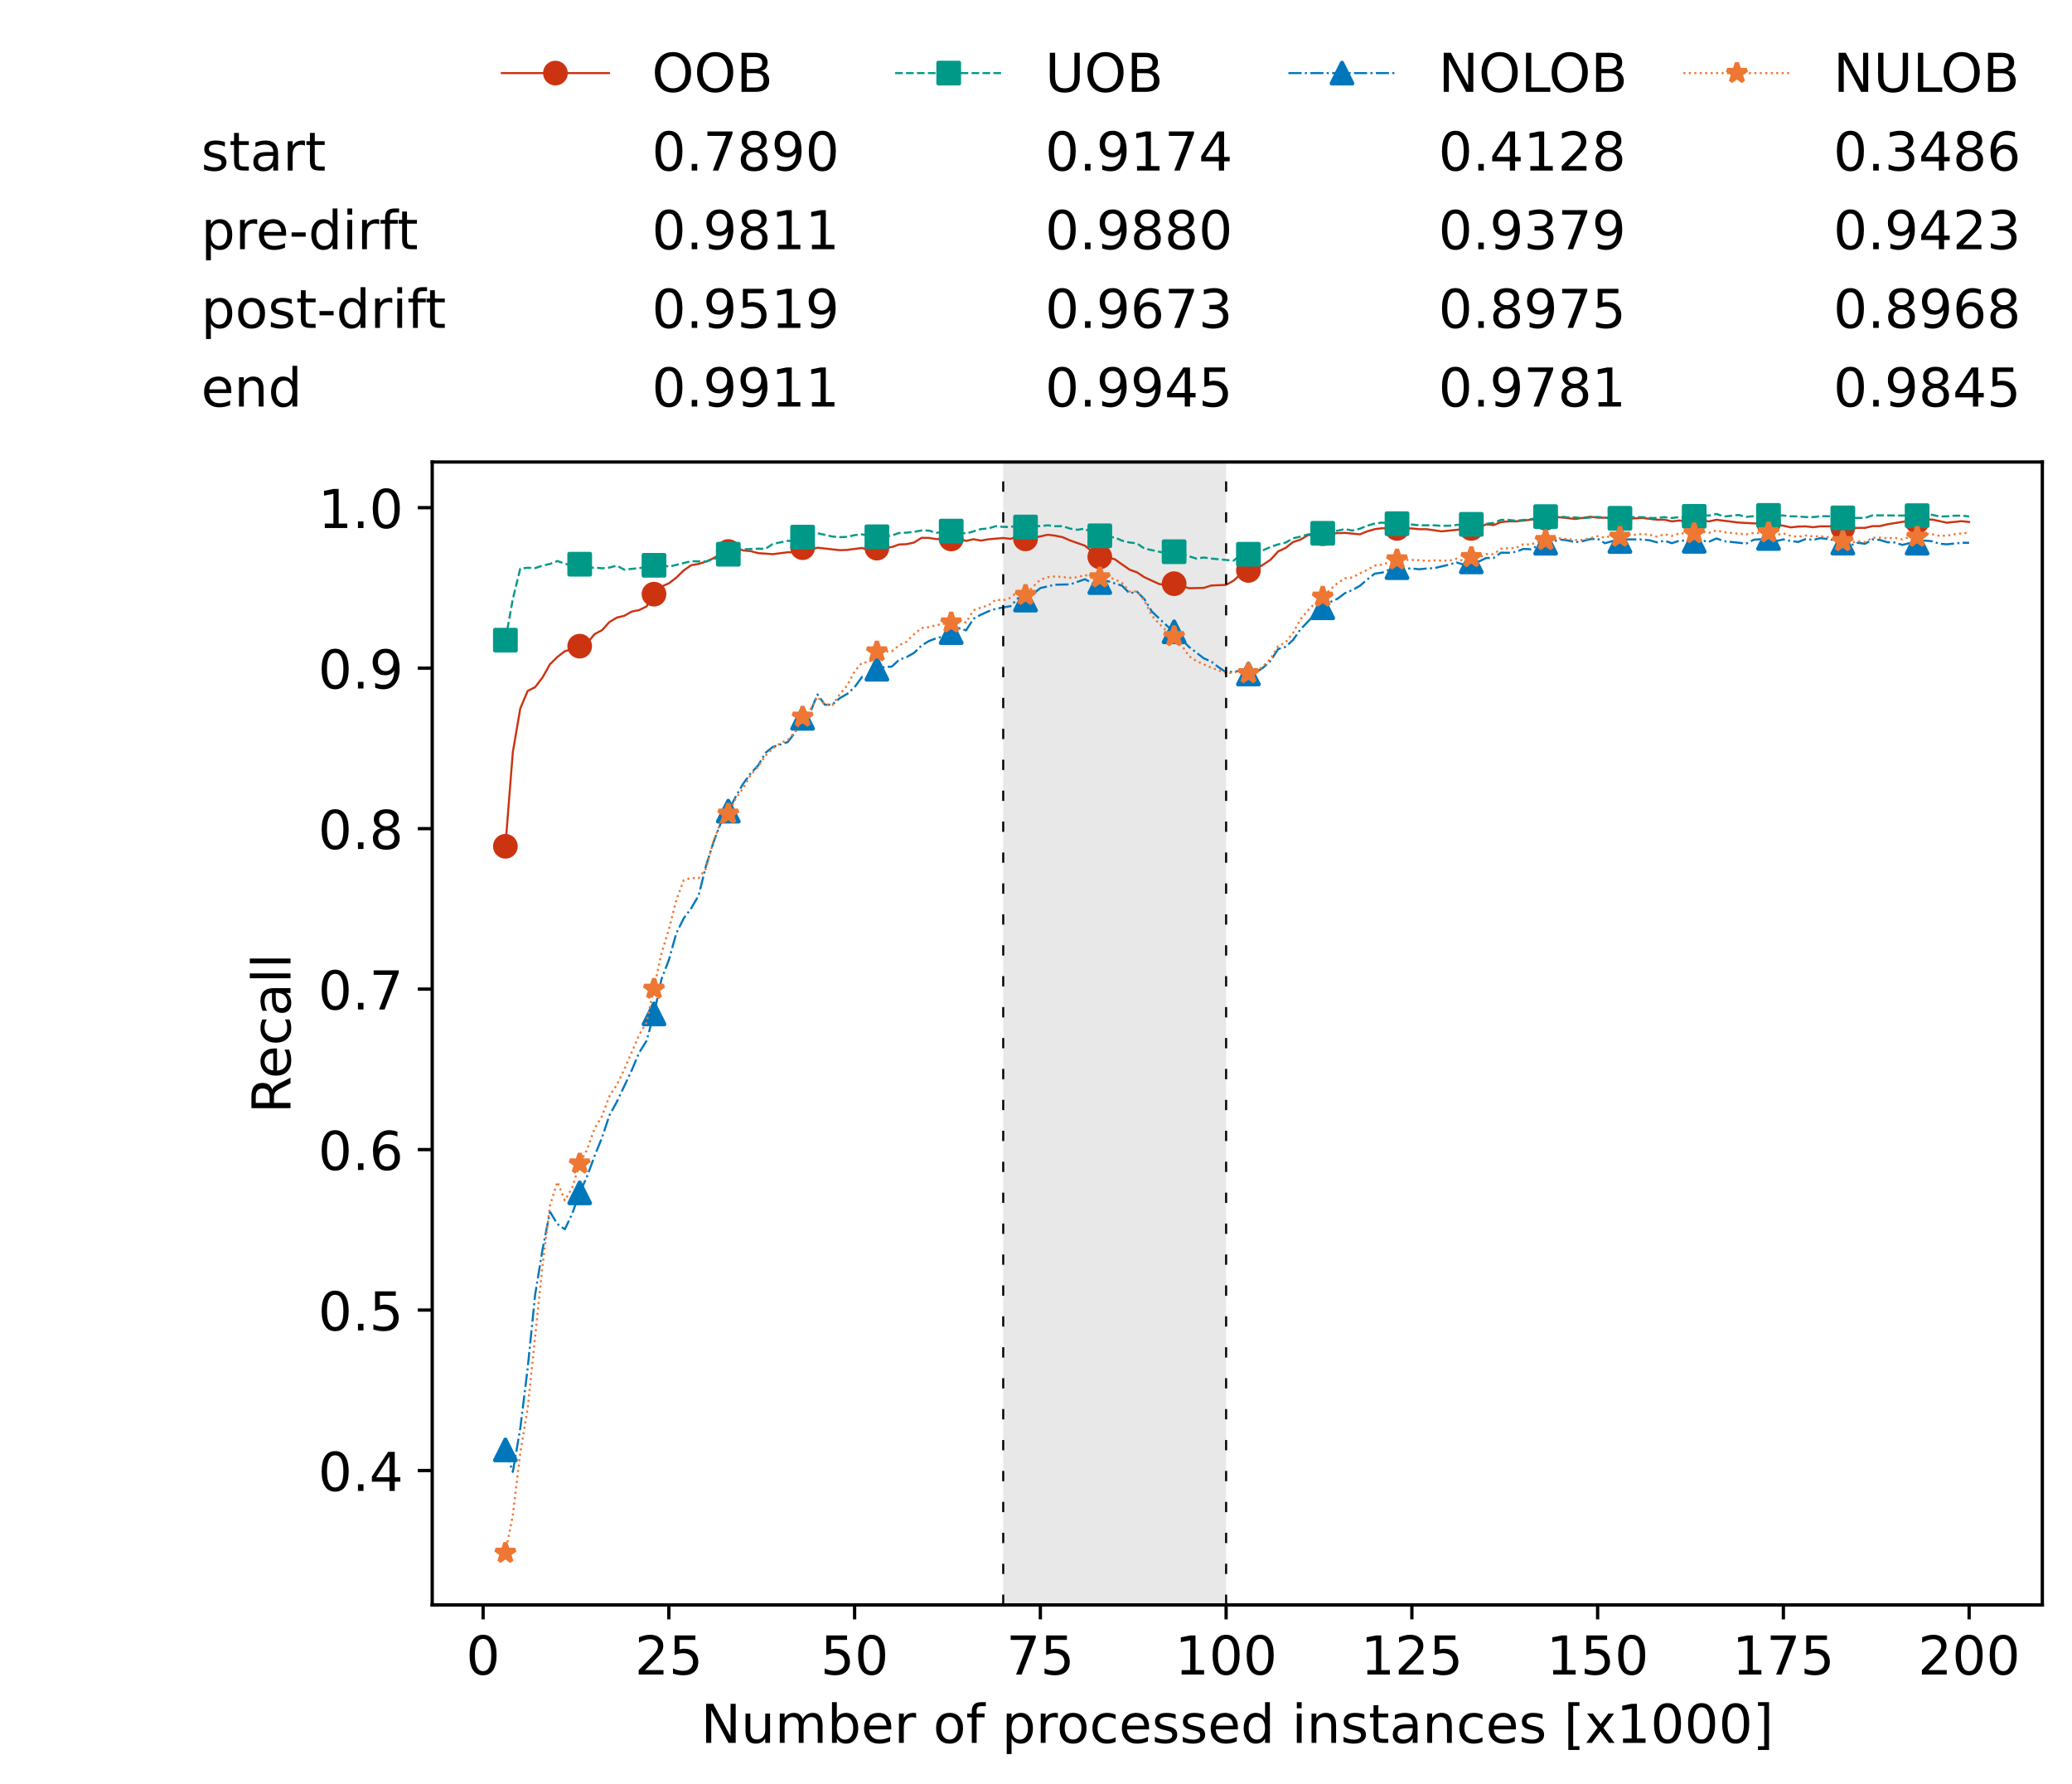 <?xml version="1.0" encoding="utf-8" standalone="no"?>
<!DOCTYPE svg PUBLIC "-//W3C//DTD SVG 1.1//EN"
  "http://www.w3.org/Graphics/SVG/1.1/DTD/svg11.dtd">
<!-- Created with matplotlib (https://matplotlib.org/) -->
<svg height="432.615pt" version="1.1" viewBox="0 0 502.65 432.615" width="502.65pt" xmlns="http://www.w3.org/2000/svg" xmlns:xlink="http://www.w3.org/1999/xlink">
 <defs>
  <style type="text/css">*{stroke-linecap:butt;stroke-linejoin:round;}</style>
 </defs>
 <g id="figure_1">
  <g id="patch_1">
   <path d="M 0 432.615 
L 502.65 432.615 
L 502.65 0 
L 0 0 
z
" style="fill:#ffffff;"/>
  </g>
  <g id="axes_1">
   <g id="patch_2">
    <path d="M 104.85 389.252 
L 495.45 389.252 
L 495.45 112.052 
L 104.85 112.052 
z
" style="fill:#ffffff;"/>
   </g>
   <g id="patch_3">
    <path clip-path="url(#p71fc0ad6c1)" d="M 297.446 389.252 
L 297.446 112.052 
L 243.372 112.052 
L 243.372 389.252 
z
" style="fill:#d3d3d3;opacity:0.5;"/>
   </g>
   <g id="matplotlib.axis_1">
    <g id="xtick_1">
     <g id="line2d_1">
      <defs>
       <path d="M 0 0 
L 0 3.5 
" id="m096b59fc88" style="stroke:#000000;stroke-width:0.8;"/>
      </defs>
      <g>
       <use style="stroke:#000000;stroke-width:0.8;" x="117.197" xlink:href="#m096b59fc88" y="389.252"/>
      </g>
     </g>
     <g id="text_1">
      <!-- 0 -->
      <g transform="translate(113.061 406.13)scale(0.13 -0.13)">
       <defs>
        <path d="M 31.781 66.406 
Q 24.172 66.406 20.328 58.906 
Q 16.5 51.422 16.5 36.375 
Q 16.5 21.391 20.328 13.891 
Q 24.172 6.391 31.781 6.391 
Q 39.453 6.391 43.281 13.891 
Q 47.125 21.391 47.125 36.375 
Q 47.125 51.422 43.281 58.906 
Q 39.453 66.406 31.781 66.406 
z
M 31.781 74.219 
Q 44.047 74.219 50.516 64.516 
Q 56.984 54.828 56.984 36.375 
Q 56.984 17.969 50.516 8.266 
Q 44.047 -1.422 31.781 -1.422 
Q 19.531 -1.422 13.062 8.266 
Q 6.594 17.969 6.594 36.375 
Q 6.594 54.828 13.062 64.516 
Q 19.531 74.219 31.781 74.219 
z
" id="DejaVuSans-48"/>
       </defs>
       <use xlink:href="#DejaVuSans-48"/>
      </g>
     </g>
    </g>
    <g id="xtick_2">
     <g id="line2d_2">
      <g>
       <use style="stroke:#000000;stroke-width:0.8;" x="162.259" xlink:href="#m096b59fc88" y="389.252"/>
      </g>
     </g>
     <g id="text_2">
      <!-- 25 -->
      <g transform="translate(153.988 406.13)scale(0.13 -0.13)">
       <defs>
        <path d="M 19.188 8.297 
L 53.609 8.297 
L 53.609 0 
L 7.328 0 
L 7.328 8.297 
Q 12.938 14.109 22.625 23.891 
Q 32.328 33.688 34.812 36.531 
Q 39.547 41.844 41.422 45.531 
Q 43.312 49.219 43.312 52.781 
Q 43.312 58.594 39.234 62.25 
Q 35.156 65.922 28.609 65.922 
Q 23.969 65.922 18.812 64.312 
Q 13.672 62.703 7.812 59.422 
L 7.812 69.391 
Q 13.766 71.781 18.938 73 
Q 24.125 74.219 28.422 74.219 
Q 39.75 74.219 46.484 68.547 
Q 53.219 62.891 53.219 53.422 
Q 53.219 48.922 51.531 44.891 
Q 49.859 40.875 45.406 35.406 
Q 44.188 33.984 37.641 27.219 
Q 31.109 20.453 19.188 8.297 
z
" id="DejaVuSans-50"/>
        <path d="M 10.797 72.906 
L 49.516 72.906 
L 49.516 64.594 
L 19.828 64.594 
L 19.828 46.734 
Q 21.969 47.469 24.109 47.828 
Q 26.266 48.188 28.422 48.188 
Q 40.625 48.188 47.75 41.5 
Q 54.891 34.812 54.891 23.391 
Q 54.891 11.625 47.562 5.094 
Q 40.234 -1.422 26.906 -1.422 
Q 22.312 -1.422 17.547 -0.641 
Q 12.797 0.141 7.719 1.703 
L 7.719 11.625 
Q 12.109 9.234 16.797 8.062 
Q 21.484 6.891 26.703 6.891 
Q 35.156 6.891 40.078 11.328 
Q 45.016 15.766 45.016 23.391 
Q 45.016 31 40.078 35.438 
Q 35.156 39.891 26.703 39.891 
Q 22.75 39.891 18.812 39.016 
Q 14.891 38.141 10.797 36.281 
z
" id="DejaVuSans-53"/>
       </defs>
       <use xlink:href="#DejaVuSans-50"/>
       <use x="63.623" xlink:href="#DejaVuSans-53"/>
      </g>
     </g>
    </g>
    <g id="xtick_3">
     <g id="line2d_3">
      <g>
       <use style="stroke:#000000;stroke-width:0.8;" x="207.322" xlink:href="#m096b59fc88" y="389.252"/>
      </g>
     </g>
     <g id="text_3">
      <!-- 50 -->
      <g transform="translate(199.05 406.13)scale(0.13 -0.13)">
       <use xlink:href="#DejaVuSans-53"/>
       <use x="63.623" xlink:href="#DejaVuSans-48"/>
      </g>
     </g>
    </g>
    <g id="xtick_4">
     <g id="line2d_4">
      <g>
       <use style="stroke:#000000;stroke-width:0.8;" x="252.384" xlink:href="#m096b59fc88" y="389.252"/>
      </g>
     </g>
     <g id="text_4">
      <!-- 75 -->
      <g transform="translate(244.113 406.13)scale(0.13 -0.13)">
       <defs>
        <path d="M 8.203 72.906 
L 55.078 72.906 
L 55.078 68.703 
L 28.609 0 
L 18.312 0 
L 43.219 64.594 
L 8.203 64.594 
z
" id="DejaVuSans-55"/>
       </defs>
       <use xlink:href="#DejaVuSans-55"/>
       <use x="63.623" xlink:href="#DejaVuSans-53"/>
      </g>
     </g>
    </g>
    <g id="xtick_5">
     <g id="line2d_5">
      <g>
       <use style="stroke:#000000;stroke-width:0.8;" x="297.446" xlink:href="#m096b59fc88" y="389.252"/>
      </g>
     </g>
     <g id="text_5">
      <!-- 100 -->
      <g transform="translate(285.039 406.13)scale(0.13 -0.13)">
       <defs>
        <path d="M 12.406 8.297 
L 28.516 8.297 
L 28.516 63.922 
L 10.984 60.406 
L 10.984 69.391 
L 28.422 72.906 
L 38.281 72.906 
L 38.281 8.297 
L 54.391 8.297 
L 54.391 0 
L 12.406 0 
z
" id="DejaVuSans-49"/>
       </defs>
       <use xlink:href="#DejaVuSans-49"/>
       <use x="63.623" xlink:href="#DejaVuSans-48"/>
       <use x="127.246" xlink:href="#DejaVuSans-48"/>
      </g>
     </g>
    </g>
    <g id="xtick_6">
     <g id="line2d_6">
      <g>
       <use style="stroke:#000000;stroke-width:0.8;" x="342.509" xlink:href="#m096b59fc88" y="389.252"/>
      </g>
     </g>
     <g id="text_6">
      <!-- 125 -->
      <g transform="translate(330.102 406.13)scale(0.13 -0.13)">
       <use xlink:href="#DejaVuSans-49"/>
       <use x="63.623" xlink:href="#DejaVuSans-50"/>
       <use x="127.246" xlink:href="#DejaVuSans-53"/>
      </g>
     </g>
    </g>
    <g id="xtick_7">
     <g id="line2d_7">
      <g>
       <use style="stroke:#000000;stroke-width:0.8;" x="387.571" xlink:href="#m096b59fc88" y="389.252"/>
      </g>
     </g>
     <g id="text_7">
      <!-- 150 -->
      <g transform="translate(375.164 406.13)scale(0.13 -0.13)">
       <use xlink:href="#DejaVuSans-49"/>
       <use x="63.623" xlink:href="#DejaVuSans-53"/>
       <use x="127.246" xlink:href="#DejaVuSans-48"/>
      </g>
     </g>
    </g>
    <g id="xtick_8">
     <g id="line2d_8">
      <g>
       <use style="stroke:#000000;stroke-width:0.8;" x="432.633" xlink:href="#m096b59fc88" y="389.252"/>
      </g>
     </g>
     <g id="text_8">
      <!-- 175 -->
      <g transform="translate(420.226 406.13)scale(0.13 -0.13)">
       <use xlink:href="#DejaVuSans-49"/>
       <use x="63.623" xlink:href="#DejaVuSans-55"/>
       <use x="127.246" xlink:href="#DejaVuSans-53"/>
      </g>
     </g>
    </g>
    <g id="xtick_9">
     <g id="line2d_9">
      <g>
       <use style="stroke:#000000;stroke-width:0.8;" x="477.695" xlink:href="#m096b59fc88" y="389.252"/>
      </g>
     </g>
     <g id="text_9">
      <!-- 200 -->
      <g transform="translate(465.289 406.13)scale(0.13 -0.13)">
       <use xlink:href="#DejaVuSans-50"/>
       <use x="63.623" xlink:href="#DejaVuSans-48"/>
       <use x="127.246" xlink:href="#DejaVuSans-48"/>
      </g>
     </g>
    </g>
    <g id="text_10">
     <!-- Number of processed instances [x1000] -->
     <g transform="translate(170.025 422.711)scale(0.13 -0.13)">
      <defs>
       <path d="M 9.812 72.906 
L 23.094 72.906 
L 55.422 11.922 
L 55.422 72.906 
L 64.984 72.906 
L 64.984 0 
L 51.703 0 
L 19.391 60.984 
L 19.391 0 
L 9.812 0 
z
" id="DejaVuSans-78"/>
       <path d="M 8.5 21.578 
L 8.5 54.688 
L 17.484 54.688 
L 17.484 21.922 
Q 17.484 14.156 20.5 10.266 
Q 23.531 6.391 29.594 6.391 
Q 36.859 6.391 41.078 11.031 
Q 45.312 15.672 45.312 23.688 
L 45.312 54.688 
L 54.297 54.688 
L 54.297 0 
L 45.312 0 
L 45.312 8.406 
Q 42.047 3.422 37.719 1 
Q 33.406 -1.422 27.688 -1.422 
Q 18.266 -1.422 13.375 4.438 
Q 8.5 10.297 8.5 21.578 
z
M 31.109 56 
z
" id="DejaVuSans-117"/>
       <path d="M 52 44.188 
Q 55.375 50.25 60.062 53.125 
Q 64.75 56 71.094 56 
Q 79.641 56 84.281 50.016 
Q 88.922 44.047 88.922 33.016 
L 88.922 0 
L 79.891 0 
L 79.891 32.719 
Q 79.891 40.578 77.094 44.375 
Q 74.312 48.188 68.609 48.188 
Q 61.625 48.188 57.562 43.547 
Q 53.516 38.922 53.516 30.906 
L 53.516 0 
L 44.484 0 
L 44.484 32.719 
Q 44.484 40.625 41.703 44.406 
Q 38.922 48.188 33.109 48.188 
Q 26.219 48.188 22.156 43.531 
Q 18.109 38.875 18.109 30.906 
L 18.109 0 
L 9.078 0 
L 9.078 54.688 
L 18.109 54.688 
L 18.109 46.188 
Q 21.188 51.219 25.484 53.609 
Q 29.781 56 35.688 56 
Q 41.656 56 45.828 52.969 
Q 50 49.953 52 44.188 
z
" id="DejaVuSans-109"/>
       <path d="M 48.688 27.297 
Q 48.688 37.203 44.609 42.844 
Q 40.531 48.484 33.406 48.484 
Q 26.266 48.484 22.188 42.844 
Q 18.109 37.203 18.109 27.297 
Q 18.109 17.391 22.188 11.75 
Q 26.266 6.109 33.406 6.109 
Q 40.531 6.109 44.609 11.75 
Q 48.688 17.391 48.688 27.297 
z
M 18.109 46.391 
Q 20.953 51.266 25.266 53.625 
Q 29.594 56 35.594 56 
Q 45.562 56 51.781 48.094 
Q 58.016 40.188 58.016 27.297 
Q 58.016 14.406 51.781 6.484 
Q 45.562 -1.422 35.594 -1.422 
Q 29.594 -1.422 25.266 0.953 
Q 20.953 3.328 18.109 8.203 
L 18.109 0 
L 9.078 0 
L 9.078 75.984 
L 18.109 75.984 
z
" id="DejaVuSans-98"/>
       <path d="M 56.203 29.594 
L 56.203 25.203 
L 14.891 25.203 
Q 15.484 15.922 20.484 11.062 
Q 25.484 6.203 34.422 6.203 
Q 39.594 6.203 44.453 7.469 
Q 49.312 8.734 54.109 11.281 
L 54.109 2.781 
Q 49.266 0.734 44.188 -0.344 
Q 39.109 -1.422 33.891 -1.422 
Q 20.797 -1.422 13.156 6.188 
Q 5.516 13.812 5.516 26.812 
Q 5.516 40.234 12.766 48.109 
Q 20.016 56 32.328 56 
Q 43.359 56 49.781 48.891 
Q 56.203 41.797 56.203 29.594 
z
M 47.219 32.234 
Q 47.125 39.594 43.094 43.984 
Q 39.062 48.391 32.422 48.391 
Q 24.906 48.391 20.391 44.141 
Q 15.875 39.891 15.188 32.172 
z
" id="DejaVuSans-101"/>
       <path d="M 41.109 46.297 
Q 39.594 47.172 37.812 47.578 
Q 36.031 48 33.891 48 
Q 26.266 48 22.188 43.047 
Q 18.109 38.094 18.109 28.812 
L 18.109 0 
L 9.078 0 
L 9.078 54.688 
L 18.109 54.688 
L 18.109 46.188 
Q 20.953 51.172 25.484 53.578 
Q 30.031 56 36.531 56 
Q 37.453 56 38.578 55.875 
Q 39.703 55.766 41.062 55.516 
z
" id="DejaVuSans-114"/>
       <path id="DejaVuSans-32"/>
       <path d="M 30.609 48.391 
Q 23.391 48.391 19.188 42.75 
Q 14.984 37.109 14.984 27.297 
Q 14.984 17.484 19.156 11.844 
Q 23.344 6.203 30.609 6.203 
Q 37.797 6.203 41.984 11.859 
Q 46.188 17.531 46.188 27.297 
Q 46.188 37.016 41.984 42.703 
Q 37.797 48.391 30.609 48.391 
z
M 30.609 56 
Q 42.328 56 49.016 48.375 
Q 55.719 40.766 55.719 27.297 
Q 55.719 13.875 49.016 6.219 
Q 42.328 -1.422 30.609 -1.422 
Q 18.844 -1.422 12.172 6.219 
Q 5.516 13.875 5.516 27.297 
Q 5.516 40.766 12.172 48.375 
Q 18.844 56 30.609 56 
z
" id="DejaVuSans-111"/>
       <path d="M 37.109 75.984 
L 37.109 68.5 
L 28.516 68.5 
Q 23.688 68.5 21.797 66.547 
Q 19.922 64.594 19.922 59.516 
L 19.922 54.688 
L 34.719 54.688 
L 34.719 47.703 
L 19.922 47.703 
L 19.922 0 
L 10.891 0 
L 10.891 47.703 
L 2.297 47.703 
L 2.297 54.688 
L 10.891 54.688 
L 10.891 58.5 
Q 10.891 67.625 15.141 71.797 
Q 19.391 75.984 28.609 75.984 
z
" id="DejaVuSans-102"/>
       <path d="M 18.109 8.203 
L 18.109 -20.797 
L 9.078 -20.797 
L 9.078 54.688 
L 18.109 54.688 
L 18.109 46.391 
Q 20.953 51.266 25.266 53.625 
Q 29.594 56 35.594 56 
Q 45.562 56 51.781 48.094 
Q 58.016 40.188 58.016 27.297 
Q 58.016 14.406 51.781 6.484 
Q 45.562 -1.422 35.594 -1.422 
Q 29.594 -1.422 25.266 0.953 
Q 20.953 3.328 18.109 8.203 
z
M 48.688 27.297 
Q 48.688 37.203 44.609 42.844 
Q 40.531 48.484 33.406 48.484 
Q 26.266 48.484 22.188 42.844 
Q 18.109 37.203 18.109 27.297 
Q 18.109 17.391 22.188 11.75 
Q 26.266 6.109 33.406 6.109 
Q 40.531 6.109 44.609 11.75 
Q 48.688 17.391 48.688 27.297 
z
" id="DejaVuSans-112"/>
       <path d="M 48.781 52.594 
L 48.781 44.188 
Q 44.969 46.297 41.141 47.344 
Q 37.312 48.391 33.406 48.391 
Q 24.656 48.391 19.812 42.844 
Q 14.984 37.312 14.984 27.297 
Q 14.984 17.281 19.812 11.734 
Q 24.656 6.203 33.406 6.203 
Q 37.312 6.203 41.141 7.25 
Q 44.969 8.297 48.781 10.406 
L 48.781 2.094 
Q 45.016 0.344 40.984 -0.531 
Q 36.969 -1.422 32.422 -1.422 
Q 20.062 -1.422 12.781 6.344 
Q 5.516 14.109 5.516 27.297 
Q 5.516 40.672 12.859 48.328 
Q 20.219 56 33.016 56 
Q 37.156 56 41.109 55.141 
Q 45.062 54.297 48.781 52.594 
z
" id="DejaVuSans-99"/>
       <path d="M 44.281 53.078 
L 44.281 44.578 
Q 40.484 46.531 36.375 47.5 
Q 32.281 48.484 27.875 48.484 
Q 21.188 48.484 17.844 46.438 
Q 14.5 44.391 14.5 40.281 
Q 14.5 37.156 16.891 35.375 
Q 19.281 33.594 26.516 31.984 
L 29.594 31.297 
Q 39.156 29.25 43.188 25.516 
Q 47.219 21.781 47.219 15.094 
Q 47.219 7.469 41.188 3.016 
Q 35.156 -1.422 24.609 -1.422 
Q 20.219 -1.422 15.453 -0.562 
Q 10.688 0.297 5.422 2 
L 5.422 11.281 
Q 10.406 8.688 15.234 7.391 
Q 20.062 6.109 24.812 6.109 
Q 31.156 6.109 34.562 8.281 
Q 37.984 10.453 37.984 14.406 
Q 37.984 18.062 35.516 20.016 
Q 33.062 21.969 24.703 23.781 
L 21.578 24.516 
Q 13.234 26.266 9.516 29.906 
Q 5.812 33.547 5.812 39.891 
Q 5.812 47.609 11.281 51.797 
Q 16.75 56 26.812 56 
Q 31.781 56 36.172 55.266 
Q 40.578 54.547 44.281 53.078 
z
" id="DejaVuSans-115"/>
       <path d="M 45.406 46.391 
L 45.406 75.984 
L 54.391 75.984 
L 54.391 0 
L 45.406 0 
L 45.406 8.203 
Q 42.578 3.328 38.25 0.953 
Q 33.938 -1.422 27.875 -1.422 
Q 17.969 -1.422 11.734 6.484 
Q 5.516 14.406 5.516 27.297 
Q 5.516 40.188 11.734 48.094 
Q 17.969 56 27.875 56 
Q 33.938 56 38.25 53.625 
Q 42.578 51.266 45.406 46.391 
z
M 14.797 27.297 
Q 14.797 17.391 18.875 11.75 
Q 22.953 6.109 30.078 6.109 
Q 37.203 6.109 41.297 11.75 
Q 45.406 17.391 45.406 27.297 
Q 45.406 37.203 41.297 42.844 
Q 37.203 48.484 30.078 48.484 
Q 22.953 48.484 18.875 42.844 
Q 14.797 37.203 14.797 27.297 
z
" id="DejaVuSans-100"/>
       <path d="M 9.422 54.688 
L 18.406 54.688 
L 18.406 0 
L 9.422 0 
z
M 9.422 75.984 
L 18.406 75.984 
L 18.406 64.594 
L 9.422 64.594 
z
" id="DejaVuSans-105"/>
       <path d="M 54.891 33.016 
L 54.891 0 
L 45.906 0 
L 45.906 32.719 
Q 45.906 40.484 42.875 44.328 
Q 39.844 48.188 33.797 48.188 
Q 26.516 48.188 22.312 43.547 
Q 18.109 38.922 18.109 30.906 
L 18.109 0 
L 9.078 0 
L 9.078 54.688 
L 18.109 54.688 
L 18.109 46.188 
Q 21.344 51.125 25.703 53.562 
Q 30.078 56 35.797 56 
Q 45.219 56 50.047 50.172 
Q 54.891 44.344 54.891 33.016 
z
" id="DejaVuSans-110"/>
       <path d="M 18.312 70.219 
L 18.312 54.688 
L 36.812 54.688 
L 36.812 47.703 
L 18.312 47.703 
L 18.312 18.016 
Q 18.312 11.328 20.141 9.422 
Q 21.969 7.516 27.594 7.516 
L 36.812 7.516 
L 36.812 0 
L 27.594 0 
Q 17.188 0 13.234 3.875 
Q 9.281 7.766 9.281 18.016 
L 9.281 47.703 
L 2.688 47.703 
L 2.688 54.688 
L 9.281 54.688 
L 9.281 70.219 
z
" id="DejaVuSans-116"/>
       <path d="M 34.281 27.484 
Q 23.391 27.484 19.188 25 
Q 14.984 22.516 14.984 16.5 
Q 14.984 11.719 18.141 8.906 
Q 21.297 6.109 26.703 6.109 
Q 34.188 6.109 38.703 11.406 
Q 43.219 16.703 43.219 25.484 
L 43.219 27.484 
z
M 52.203 31.203 
L 52.203 0 
L 43.219 0 
L 43.219 8.297 
Q 40.141 3.328 35.547 0.953 
Q 30.953 -1.422 24.312 -1.422 
Q 15.922 -1.422 10.953 3.297 
Q 6 8.016 6 15.922 
Q 6 25.141 12.172 29.828 
Q 18.359 34.516 30.609 34.516 
L 43.219 34.516 
L 43.219 35.406 
Q 43.219 41.609 39.141 45 
Q 35.062 48.391 27.688 48.391 
Q 23 48.391 18.547 47.266 
Q 14.109 46.141 10.016 43.891 
L 10.016 52.203 
Q 14.938 54.109 19.578 55.047 
Q 24.219 56 28.609 56 
Q 40.484 56 46.344 49.844 
Q 52.203 43.703 52.203 31.203 
z
" id="DejaVuSans-97"/>
       <path d="M 8.594 75.984 
L 29.297 75.984 
L 29.297 69 
L 17.578 69 
L 17.578 -6.203 
L 29.297 -6.203 
L 29.297 -13.188 
L 8.594 -13.188 
z
" id="DejaVuSans-91"/>
       <path d="M 54.891 54.688 
L 35.109 28.078 
L 55.906 0 
L 45.312 0 
L 29.391 21.484 
L 13.484 0 
L 2.875 0 
L 24.125 28.609 
L 4.688 54.688 
L 15.281 54.688 
L 29.781 35.203 
L 44.281 54.688 
z
" id="DejaVuSans-120"/>
       <path d="M 30.422 75.984 
L 30.422 -13.188 
L 9.719 -13.188 
L 9.719 -6.203 
L 21.391 -6.203 
L 21.391 69 
L 9.719 69 
L 9.719 75.984 
z
" id="DejaVuSans-93"/>
      </defs>
      <use xlink:href="#DejaVuSans-78"/>
      <use x="74.805" xlink:href="#DejaVuSans-117"/>
      <use x="138.184" xlink:href="#DejaVuSans-109"/>
      <use x="235.596" xlink:href="#DejaVuSans-98"/>
      <use x="299.072" xlink:href="#DejaVuSans-101"/>
      <use x="360.596" xlink:href="#DejaVuSans-114"/>
      <use x="401.709" xlink:href="#DejaVuSans-32"/>
      <use x="433.496" xlink:href="#DejaVuSans-111"/>
      <use x="494.678" xlink:href="#DejaVuSans-102"/>
      <use x="529.883" xlink:href="#DejaVuSans-32"/>
      <use x="561.67" xlink:href="#DejaVuSans-112"/>
      <use x="625.146" xlink:href="#DejaVuSans-114"/>
      <use x="664.01" xlink:href="#DejaVuSans-111"/>
      <use x="725.191" xlink:href="#DejaVuSans-99"/>
      <use x="780.172" xlink:href="#DejaVuSans-101"/>
      <use x="841.695" xlink:href="#DejaVuSans-115"/>
      <use x="893.795" xlink:href="#DejaVuSans-115"/>
      <use x="945.895" xlink:href="#DejaVuSans-101"/>
      <use x="1007.418" xlink:href="#DejaVuSans-100"/>
      <use x="1070.895" xlink:href="#DejaVuSans-32"/>
      <use x="1102.682" xlink:href="#DejaVuSans-105"/>
      <use x="1130.465" xlink:href="#DejaVuSans-110"/>
      <use x="1193.844" xlink:href="#DejaVuSans-115"/>
      <use x="1245.943" xlink:href="#DejaVuSans-116"/>
      <use x="1285.152" xlink:href="#DejaVuSans-97"/>
      <use x="1346.432" xlink:href="#DejaVuSans-110"/>
      <use x="1409.811" xlink:href="#DejaVuSans-99"/>
      <use x="1464.791" xlink:href="#DejaVuSans-101"/>
      <use x="1526.314" xlink:href="#DejaVuSans-115"/>
      <use x="1578.414" xlink:href="#DejaVuSans-32"/>
      <use x="1610.201" xlink:href="#DejaVuSans-91"/>
      <use x="1649.215" xlink:href="#DejaVuSans-120"/>
      <use x="1708.395" xlink:href="#DejaVuSans-49"/>
      <use x="1772.018" xlink:href="#DejaVuSans-48"/>
      <use x="1835.641" xlink:href="#DejaVuSans-48"/>
      <use x="1899.264" xlink:href="#DejaVuSans-48"/>
      <use x="1962.887" xlink:href="#DejaVuSans-93"/>
     </g>
    </g>
   </g>
   <g id="matplotlib.axis_2">
    <g id="ytick_1">
     <g id="line2d_10">
      <defs>
       <path d="M 0 0 
L -3.5 0 
" id="meffa6dd265" style="stroke:#000000;stroke-width:0.8;"/>
      </defs>
      <g>
       <use style="stroke:#000000;stroke-width:0.8;" x="104.85" xlink:href="#meffa6dd265" y="356.656"/>
      </g>
     </g>
     <g id="text_11">
      <!-- 0.4 -->
      <g transform="translate(77.176 361.595)scale(0.13 -0.13)">
       <defs>
        <path d="M 10.688 12.406 
L 21 12.406 
L 21 0 
L 10.688 0 
z
" id="DejaVuSans-46"/>
        <path d="M 37.797 64.312 
L 12.891 25.391 
L 37.797 25.391 
z
M 35.203 72.906 
L 47.609 72.906 
L 47.609 25.391 
L 58.016 25.391 
L 58.016 17.188 
L 47.609 17.188 
L 47.609 0 
L 37.797 0 
L 37.797 17.188 
L 4.891 17.188 
L 4.891 26.703 
z
" id="DejaVuSans-52"/>
       </defs>
       <use xlink:href="#DejaVuSans-48"/>
       <use x="63.623" xlink:href="#DejaVuSans-46"/>
       <use x="95.41" xlink:href="#DejaVuSans-52"/>
      </g>
     </g>
    </g>
    <g id="ytick_2">
     <g id="line2d_11">
      <g>
       <use style="stroke:#000000;stroke-width:0.8;" x="104.85" xlink:href="#meffa6dd265" y="317.734"/>
      </g>
     </g>
     <g id="text_12">
      <!-- 0.5 -->
      <g transform="translate(77.176 322.673)scale(0.13 -0.13)">
       <use xlink:href="#DejaVuSans-48"/>
       <use x="63.623" xlink:href="#DejaVuSans-46"/>
       <use x="95.41" xlink:href="#DejaVuSans-53"/>
      </g>
     </g>
    </g>
    <g id="ytick_3">
     <g id="line2d_12">
      <g>
       <use style="stroke:#000000;stroke-width:0.8;" x="104.85" xlink:href="#meffa6dd265" y="278.813"/>
      </g>
     </g>
     <g id="text_13">
      <!-- 0.6 -->
      <g transform="translate(77.176 283.752)scale(0.13 -0.13)">
       <defs>
        <path d="M 33.016 40.375 
Q 26.375 40.375 22.484 35.828 
Q 18.609 31.297 18.609 23.391 
Q 18.609 15.531 22.484 10.953 
Q 26.375 6.391 33.016 6.391 
Q 39.656 6.391 43.531 10.953 
Q 47.406 15.531 47.406 23.391 
Q 47.406 31.297 43.531 35.828 
Q 39.656 40.375 33.016 40.375 
z
M 52.594 71.297 
L 52.594 62.312 
Q 48.875 64.062 45.094 64.984 
Q 41.312 65.922 37.594 65.922 
Q 27.828 65.922 22.672 59.328 
Q 17.531 52.734 16.797 39.406 
Q 19.672 43.656 24.016 45.922 
Q 28.375 48.188 33.594 48.188 
Q 44.578 48.188 50.953 41.516 
Q 57.328 34.859 57.328 23.391 
Q 57.328 12.156 50.688 5.359 
Q 44.047 -1.422 33.016 -1.422 
Q 20.359 -1.422 13.672 8.266 
Q 6.984 17.969 6.984 36.375 
Q 6.984 53.656 15.188 63.938 
Q 23.391 74.219 37.203 74.219 
Q 40.922 74.219 44.703 73.484 
Q 48.484 72.75 52.594 71.297 
z
" id="DejaVuSans-54"/>
       </defs>
       <use xlink:href="#DejaVuSans-48"/>
       <use x="63.623" xlink:href="#DejaVuSans-46"/>
       <use x="95.41" xlink:href="#DejaVuSans-54"/>
      </g>
     </g>
    </g>
    <g id="ytick_4">
     <g id="line2d_13">
      <g>
       <use style="stroke:#000000;stroke-width:0.8;" x="104.85" xlink:href="#meffa6dd265" y="239.892"/>
      </g>
     </g>
     <g id="text_14">
      <!-- 0.7 -->
      <g transform="translate(77.176 244.831)scale(0.13 -0.13)">
       <use xlink:href="#DejaVuSans-48"/>
       <use x="63.623" xlink:href="#DejaVuSans-46"/>
       <use x="95.41" xlink:href="#DejaVuSans-55"/>
      </g>
     </g>
    </g>
    <g id="ytick_5">
     <g id="line2d_14">
      <g>
       <use style="stroke:#000000;stroke-width:0.8;" x="104.85" xlink:href="#meffa6dd265" y="200.971"/>
      </g>
     </g>
     <g id="text_15">
      <!-- 0.8 -->
      <g transform="translate(77.176 205.91)scale(0.13 -0.13)">
       <defs>
        <path d="M 31.781 34.625 
Q 24.75 34.625 20.719 30.859 
Q 16.703 27.094 16.703 20.516 
Q 16.703 13.922 20.719 10.156 
Q 24.75 6.391 31.781 6.391 
Q 38.812 6.391 42.859 10.172 
Q 46.922 13.969 46.922 20.516 
Q 46.922 27.094 42.891 30.859 
Q 38.875 34.625 31.781 34.625 
z
M 21.922 38.812 
Q 15.578 40.375 12.031 44.719 
Q 8.5 49.078 8.5 55.328 
Q 8.5 64.062 14.719 69.141 
Q 20.953 74.219 31.781 74.219 
Q 42.672 74.219 48.875 69.141 
Q 55.078 64.062 55.078 55.328 
Q 55.078 49.078 51.531 44.719 
Q 48 40.375 41.703 38.812 
Q 48.828 37.156 52.797 32.312 
Q 56.781 27.484 56.781 20.516 
Q 56.781 9.906 50.312 4.234 
Q 43.844 -1.422 31.781 -1.422 
Q 19.734 -1.422 13.25 4.234 
Q 6.781 9.906 6.781 20.516 
Q 6.781 27.484 10.781 32.312 
Q 14.797 37.156 21.922 38.812 
z
M 18.312 54.391 
Q 18.312 48.734 21.844 45.562 
Q 25.391 42.391 31.781 42.391 
Q 38.141 42.391 41.719 45.562 
Q 45.312 48.734 45.312 54.391 
Q 45.312 60.062 41.719 63.234 
Q 38.141 66.406 31.781 66.406 
Q 25.391 66.406 21.844 63.234 
Q 18.312 60.062 18.312 54.391 
z
" id="DejaVuSans-56"/>
       </defs>
       <use xlink:href="#DejaVuSans-48"/>
       <use x="63.623" xlink:href="#DejaVuSans-46"/>
       <use x="95.41" xlink:href="#DejaVuSans-56"/>
      </g>
     </g>
    </g>
    <g id="ytick_6">
     <g id="line2d_15">
      <g>
       <use style="stroke:#000000;stroke-width:0.8;" x="104.85" xlink:href="#meffa6dd265" y="162.049"/>
      </g>
     </g>
     <g id="text_16">
      <!-- 0.9 -->
      <g transform="translate(77.176 166.988)scale(0.13 -0.13)">
       <defs>
        <path d="M 10.984 1.516 
L 10.984 10.5 
Q 14.703 8.734 18.5 7.812 
Q 22.312 6.891 25.984 6.891 
Q 35.75 6.891 40.891 13.453 
Q 46.047 20.016 46.781 33.406 
Q 43.953 29.203 39.594 26.953 
Q 35.25 24.703 29.984 24.703 
Q 19.047 24.703 12.672 31.312 
Q 6.297 37.938 6.297 49.422 
Q 6.297 60.641 12.938 67.422 
Q 19.578 74.219 30.609 74.219 
Q 43.266 74.219 49.922 64.516 
Q 56.594 54.828 56.594 36.375 
Q 56.594 19.141 48.406 8.859 
Q 40.234 -1.422 26.422 -1.422 
Q 22.703 -1.422 18.891 -0.688 
Q 15.094 0.047 10.984 1.516 
z
M 30.609 32.422 
Q 37.25 32.422 41.125 36.953 
Q 45.016 41.5 45.016 49.422 
Q 45.016 57.281 41.125 61.844 
Q 37.25 66.406 30.609 66.406 
Q 23.969 66.406 20.094 61.844 
Q 16.219 57.281 16.219 49.422 
Q 16.219 41.5 20.094 36.953 
Q 23.969 32.422 30.609 32.422 
z
" id="DejaVuSans-57"/>
       </defs>
       <use xlink:href="#DejaVuSans-48"/>
       <use x="63.623" xlink:href="#DejaVuSans-46"/>
       <use x="95.41" xlink:href="#DejaVuSans-57"/>
      </g>
     </g>
    </g>
    <g id="ytick_7">
     <g id="line2d_16">
      <g>
       <use style="stroke:#000000;stroke-width:0.8;" x="104.85" xlink:href="#meffa6dd265" y="123.128"/>
      </g>
     </g>
     <g id="text_17">
      <!-- 1.0 -->
      <g transform="translate(77.176 128.067)scale(0.13 -0.13)">
       <use xlink:href="#DejaVuSans-49"/>
       <use x="63.623" xlink:href="#DejaVuSans-46"/>
       <use x="95.41" xlink:href="#DejaVuSans-48"/>
      </g>
     </g>
    </g>
    <g id="text_18">
     <!-- Recall -->
     <g transform="translate(70.472 270.044)rotate(-90)scale(0.13 -0.13)">
      <defs>
       <path d="M 44.391 34.188 
Q 47.562 33.109 50.562 29.594 
Q 53.562 26.078 56.594 19.922 
L 66.609 0 
L 56 0 
L 46.688 18.703 
Q 43.062 26.031 39.672 28.422 
Q 36.281 30.812 30.422 30.812 
L 19.672 30.812 
L 19.672 0 
L 9.812 0 
L 9.812 72.906 
L 32.078 72.906 
Q 44.578 72.906 50.734 67.672 
Q 56.891 62.453 56.891 51.906 
Q 56.891 45.016 53.688 40.469 
Q 50.484 35.938 44.391 34.188 
z
M 19.672 64.797 
L 19.672 38.922 
L 32.078 38.922 
Q 39.203 38.922 42.844 42.219 
Q 46.484 45.516 46.484 51.906 
Q 46.484 58.297 42.844 61.547 
Q 39.203 64.797 32.078 64.797 
z
" id="DejaVuSans-82"/>
       <path d="M 9.422 75.984 
L 18.406 75.984 
L 18.406 0 
L 9.422 0 
z
" id="DejaVuSans-108"/>
      </defs>
      <use xlink:href="#DejaVuSans-82"/>
      <use x="64.982" xlink:href="#DejaVuSans-101"/>
      <use x="126.506" xlink:href="#DejaVuSans-99"/>
      <use x="181.486" xlink:href="#DejaVuSans-97"/>
      <use x="242.766" xlink:href="#DejaVuSans-108"/>
      <use x="270.549" xlink:href="#DejaVuSans-108"/>
     </g>
    </g>
   </g>
   <g id="line2d_17"/>
   <g id="line2d_18"/>
   <g id="line2d_19"/>
   <g id="line2d_20"/>
   <g id="line2d_21"/>
   <g id="line2d_22">
    <path clip-path="url(#p71fc0ad6c1)" d="M 122.605 205.255 
L 124.407 182.436 
L 126.21 171.861 
L 128.012 167.567 
L 129.815 166.663 
L 131.617 164.303 
L 133.419 161.094 
L 135.222 159.327 
L 137.024 157.942 
L 138.827 157.454 
L 142.432 155.999 
L 144.234 153.8 
L 146.037 152.845 
L 147.839 150.863 
L 149.642 149.787 
L 151.444 149.353 
L 153.247 148.328 
L 155.049 147.968 
L 156.852 147.08 
L 158.654 144.107 
L 160.457 142.283 
L 162.259 141.465 
L 164.062 140.106 
L 165.864 138.347 
L 167.667 137.079 
L 169.469 136.771 
L 171.272 136.208 
L 173.074 135.395 
L 174.877 134.321 
L 176.679 133.753 
L 178.482 132.817 
L 180.284 133.504 
L 182.087 133.663 
L 183.889 134.15 
L 187.494 134.404 
L 191.099 133.94 
L 192.902 133.968 
L 194.704 132.834 
L 196.507 133.396 
L 198.309 132.834 
L 203.717 133.439 
L 205.519 133.373 
L 209.124 132.9 
L 210.927 133.48 
L 212.729 132.939 
L 216.334 132.683 
L 218.137 132.048 
L 219.939 131.98 
L 221.742 131.579 
L 223.544 130.443 
L 225.347 130.462 
L 227.149 130.752 
L 232.557 130.612 
L 234.359 131.184 
L 236.162 130.779 
L 237.964 131.114 
L 239.767 130.797 
L 243.372 130.481 
L 245.174 130.699 
L 246.976 130.032 
L 248.779 130.696 
L 250.581 130.493 
L 254.186 129.693 
L 255.989 129.916 
L 257.791 130.293 
L 259.594 131.079 
L 263.199 132.352 
L 265.001 133.832 
L 266.804 135.048 
L 268.606 135.163 
L 270.409 135.626 
L 274.014 138.162 
L 275.816 138.799 
L 277.619 139.998 
L 281.224 141.651 
L 283.026 141.912 
L 284.829 141.566 
L 288.434 142.669 
L 292.039 142.584 
L 293.841 142 
L 297.446 141.851 
L 299.249 140.831 
L 301.051 139.209 
L 302.854 138.347 
L 304.656 137.977 
L 306.459 136.942 
L 308.261 135.726 
L 310.064 133.74 
L 311.866 132.894 
L 313.669 131.477 
L 315.471 130.882 
L 317.274 129.809 
L 320.879 129.447 
L 326.286 129.237 
L 329.891 129.596 
L 331.694 128.869 
L 333.496 128.34 
L 335.299 128.109 
L 342.509 128.169 
L 344.311 128.354 
L 346.114 128.354 
L 349.719 128.875 
L 355.126 128.319 
L 358.731 128.005 
L 360.533 127.168 
L 362.336 127.363 
L 364.138 126.622 
L 365.941 126.448 
L 367.743 126.448 
L 376.756 125.472 
L 378.558 125.472 
L 382.163 125.875 
L 385.768 125.328 
L 387.571 125.558 
L 389.373 125.558 
L 392.978 125.871 
L 398.386 125.627 
L 401.991 126.044 
L 403.793 126.044 
L 405.596 126.454 
L 407.398 126.244 
L 409.201 126.431 
L 411.003 126.241 
L 412.806 126.241 
L 414.608 126.454 
L 416.411 126.065 
L 421.818 126.743 
L 427.226 127.027 
L 429.028 126.85 
L 430.831 127.284 
L 432.633 127.505 
L 434.436 127.906 
L 436.238 127.707 
L 438.041 127.658 
L 439.843 127.863 
L 441.646 127.654 
L 445.251 127.645 
L 447.053 128.051 
L 448.856 128.238 
L 450.658 128.024 
L 452.461 128.024 
L 454.263 127.605 
L 456.066 127.592 
L 457.868 127.155 
L 463.276 126.278 
L 465.078 126.487 
L 466.881 126.047 
L 468.683 125.998 
L 472.288 126.774 
L 475.893 126.4 
L 477.695 126.601 
L 477.695 126.601 
" style="fill:none;stroke:#cc3311;stroke-linecap:square;stroke-width:0.5;"/>
    <defs>
     <path d="M 0 2.5 
C 0.663 2.5 1.299 2.237 1.768 1.768 
C 2.237 1.299 2.5 0.663 2.5 0 
C 2.5 -0.663 2.237 -1.299 1.768 -1.768 
C 1.299 -2.237 0.663 -2.5 0 -2.5 
C -0.663 -2.5 -1.299 -2.237 -1.768 -1.768 
C -2.237 -1.299 -2.5 -0.663 -2.5 0 
C -2.5 0.663 -2.237 1.299 -1.768 1.768 
C -1.299 2.237 -0.663 2.5 0 2.5 
z
" id="m0f0d87b9eb" style="stroke:#cc3311;"/>
    </defs>
    <g clip-path="url(#p71fc0ad6c1)">
     <use style="fill:#cc3311;stroke:#cc3311;" x="122.605" xlink:href="#m0f0d87b9eb" y="205.255"/>
     <use style="fill:#cc3311;stroke:#cc3311;" x="140.629" xlink:href="#m0f0d87b9eb" y="156.715"/>
     <use style="fill:#cc3311;stroke:#cc3311;" x="158.654" xlink:href="#m0f0d87b9eb" y="144.107"/>
     <use style="fill:#cc3311;stroke:#cc3311;" x="176.679" xlink:href="#m0f0d87b9eb" y="133.753"/>
     <use style="fill:#cc3311;stroke:#cc3311;" x="194.704" xlink:href="#m0f0d87b9eb" y="132.834"/>
     <use style="fill:#cc3311;stroke:#cc3311;" x="212.729" xlink:href="#m0f0d87b9eb" y="132.939"/>
     <use style="fill:#cc3311;stroke:#cc3311;" x="230.754" xlink:href="#m0f0d87b9eb" y="130.715"/>
     <use style="fill:#cc3311;stroke:#cc3311;" x="248.779" xlink:href="#m0f0d87b9eb" y="130.696"/>
     <use style="fill:#cc3311;stroke:#cc3311;" x="266.804" xlink:href="#m0f0d87b9eb" y="135.048"/>
     <use style="fill:#cc3311;stroke:#cc3311;" x="284.829" xlink:href="#m0f0d87b9eb" y="141.566"/>
     <use style="fill:#cc3311;stroke:#cc3311;" x="302.854" xlink:href="#m0f0d87b9eb" y="138.347"/>
     <use style="fill:#cc3311;stroke:#cc3311;" x="320.879" xlink:href="#m0f0d87b9eb" y="129.447"/>
     <use style="fill:#cc3311;stroke:#cc3311;" x="338.904" xlink:href="#m0f0d87b9eb" y="128.16"/>
     <use style="fill:#cc3311;stroke:#cc3311;" x="356.928" xlink:href="#m0f0d87b9eb" y="128.169"/>
     <use style="fill:#cc3311;stroke:#cc3311;" x="374.953" xlink:href="#m0f0d87b9eb" y="125.684"/>
     <use style="fill:#cc3311;stroke:#cc3311;" x="392.978" xlink:href="#m0f0d87b9eb" y="125.871"/>
     <use style="fill:#cc3311;stroke:#cc3311;" x="411.003" xlink:href="#m0f0d87b9eb" y="126.241"/>
     <use style="fill:#cc3311;stroke:#cc3311;" x="429.028" xlink:href="#m0f0d87b9eb" y="126.85"/>
     <use style="fill:#cc3311;stroke:#cc3311;" x="447.053" xlink:href="#m0f0d87b9eb" y="128.051"/>
     <use style="fill:#cc3311;stroke:#cc3311;" x="465.078" xlink:href="#m0f0d87b9eb" y="126.487"/>
    </g>
   </g>
   <g id="line2d_23"/>
   <g id="line2d_24"/>
   <g id="line2d_25"/>
   <g id="line2d_26"/>
   <g id="line2d_27">
    <path clip-path="url(#p71fc0ad6c1)" d="M 122.605 155.265 
L 124.407 145.278 
L 126.21 137.895 
L 128.012 137.709 
L 129.815 137.787 
L 131.617 137.18 
L 133.419 136.776 
L 135.222 136.063 
L 137.024 136.735 
L 138.827 137.086 
L 140.629 136.837 
L 142.432 137.778 
L 144.234 137.638 
L 146.037 137.837 
L 147.839 137.651 
L 149.642 137.181 
L 151.444 138.168 
L 156.852 137.578 
L 158.654 137.104 
L 160.457 136.893 
L 162.259 137.455 
L 167.667 136.111 
L 171.272 136.199 
L 176.679 134.418 
L 178.482 133.325 
L 183.889 133.07 
L 185.692 133.124 
L 187.494 131.907 
L 191.099 131.174 
L 192.902 131.216 
L 194.704 130.273 
L 196.507 129.876 
L 198.309 129.314 
L 201.914 130.126 
L 203.717 130.276 
L 205.519 130.21 
L 207.322 129.791 
L 209.124 129.596 
L 210.927 129.986 
L 212.729 130.187 
L 214.532 130.232 
L 216.334 129.881 
L 218.137 129.256 
L 219.939 129.188 
L 221.742 128.99 
L 223.544 128.665 
L 225.347 128.684 
L 227.149 129.226 
L 230.754 128.807 
L 232.557 129.036 
L 234.359 129.417 
L 237.964 128.316 
L 239.767 128.175 
L 241.569 127.613 
L 243.372 127.785 
L 245.174 127.805 
L 246.976 127.371 
L 248.779 127.819 
L 250.581 127.617 
L 252.384 127.6 
L 254.186 127.405 
L 255.989 127.628 
L 257.791 127.616 
L 259.594 128.206 
L 261.396 128.49 
L 263.199 128.19 
L 265.001 129.467 
L 266.804 129.954 
L 268.606 130.297 
L 270.409 130.329 
L 272.211 131.14 
L 274.014 131.57 
L 275.816 131.784 
L 277.619 133.045 
L 283.026 134.201 
L 284.829 133.812 
L 288.434 134.899 
L 290.236 135.483 
L 292.039 135.212 
L 293.841 135.47 
L 299.249 135.978 
L 301.051 134.559 
L 302.854 134.426 
L 304.656 133.854 
L 306.459 133.44 
L 308.261 132.629 
L 310.064 132.033 
L 311.866 131.61 
L 313.669 130.554 
L 315.471 130.159 
L 317.274 129.622 
L 319.076 129.415 
L 320.879 129.341 
L 322.681 128.838 
L 324.484 128.71 
L 326.286 128.315 
L 328.089 128.686 
L 329.891 128.233 
L 331.694 127.506 
L 333.496 126.977 
L 335.299 126.746 
L 337.101 126.98 
L 340.706 127.015 
L 344.311 127.406 
L 347.916 127.406 
L 349.719 127.533 
L 351.521 127.504 
L 355.126 127.136 
L 356.928 127.172 
L 358.731 127.647 
L 360.533 127.019 
L 362.336 126.83 
L 364.138 126.089 
L 365.941 126.089 
L 367.743 126.285 
L 371.348 125.939 
L 373.151 125.501 
L 374.953 125.303 
L 376.756 125.486 
L 378.558 125.282 
L 380.361 125.485 
L 382.163 125.485 
L 383.966 125.682 
L 387.571 125.368 
L 391.176 125.739 
L 392.978 125.705 
L 394.781 125.418 
L 398.386 125.418 
L 400.188 125.616 
L 401.991 125.616 
L 403.793 125.42 
L 405.596 125.625 
L 407.398 125.415 
L 409.201 125.415 
L 412.806 125.041 
L 414.608 125.041 
L 416.411 124.652 
L 418.213 125.28 
L 421.818 124.904 
L 423.621 125.368 
L 427.226 124.997 
L 432.633 125.026 
L 434.436 125.227 
L 436.238 125.24 
L 438.041 125.409 
L 439.843 125.409 
L 441.646 125.204 
L 445.251 125.204 
L 447.053 125.61 
L 452.461 125.61 
L 454.263 124.982 
L 465.078 125.067 
L 466.881 124.86 
L 468.683 124.86 
L 470.485 125.261 
L 472.288 125.237 
L 474.09 125.068 
L 475.893 125.068 
L 477.695 125.268 
L 477.695 125.268 
" style="fill:none;stroke:#009988;stroke-dasharray:1.85,0.8;stroke-dashoffset:0;stroke-width:0.5;"/>
    <defs>
     <path d="M -2.5 2.5 
L 2.5 2.5 
L 2.5 -2.5 
L -2.5 -2.5 
z
" id="m95a13b44f3" style="stroke:#009988;stroke-linejoin:miter;"/>
    </defs>
    <g clip-path="url(#p71fc0ad6c1)">
     <use style="fill:#009988;stroke:#009988;stroke-linejoin:miter;" x="122.605" xlink:href="#m95a13b44f3" y="155.265"/>
     <use style="fill:#009988;stroke:#009988;stroke-linejoin:miter;" x="140.629" xlink:href="#m95a13b44f3" y="136.837"/>
     <use style="fill:#009988;stroke:#009988;stroke-linejoin:miter;" x="158.654" xlink:href="#m95a13b44f3" y="137.104"/>
     <use style="fill:#009988;stroke:#009988;stroke-linejoin:miter;" x="176.679" xlink:href="#m95a13b44f3" y="134.418"/>
     <use style="fill:#009988;stroke:#009988;stroke-linejoin:miter;" x="194.704" xlink:href="#m95a13b44f3" y="130.273"/>
     <use style="fill:#009988;stroke:#009988;stroke-linejoin:miter;" x="212.729" xlink:href="#m95a13b44f3" y="130.187"/>
     <use style="fill:#009988;stroke:#009988;stroke-linejoin:miter;" x="230.754" xlink:href="#m95a13b44f3" y="128.807"/>
     <use style="fill:#009988;stroke:#009988;stroke-linejoin:miter;" x="248.779" xlink:href="#m95a13b44f3" y="127.819"/>
     <use style="fill:#009988;stroke:#009988;stroke-linejoin:miter;" x="266.804" xlink:href="#m95a13b44f3" y="129.954"/>
     <use style="fill:#009988;stroke:#009988;stroke-linejoin:miter;" x="284.829" xlink:href="#m95a13b44f3" y="133.812"/>
     <use style="fill:#009988;stroke:#009988;stroke-linejoin:miter;" x="302.854" xlink:href="#m95a13b44f3" y="134.426"/>
     <use style="fill:#009988;stroke:#009988;stroke-linejoin:miter;" x="320.879" xlink:href="#m95a13b44f3" y="129.341"/>
     <use style="fill:#009988;stroke:#009988;stroke-linejoin:miter;" x="338.904" xlink:href="#m95a13b44f3" y="127.015"/>
     <use style="fill:#009988;stroke:#009988;stroke-linejoin:miter;" x="356.928" xlink:href="#m95a13b44f3" y="127.172"/>
     <use style="fill:#009988;stroke:#009988;stroke-linejoin:miter;" x="374.953" xlink:href="#m95a13b44f3" y="125.303"/>
     <use style="fill:#009988;stroke:#009988;stroke-linejoin:miter;" x="392.978" xlink:href="#m95a13b44f3" y="125.705"/>
     <use style="fill:#009988;stroke:#009988;stroke-linejoin:miter;" x="411.003" xlink:href="#m95a13b44f3" y="125.225"/>
     <use style="fill:#009988;stroke:#009988;stroke-linejoin:miter;" x="429.028" xlink:href="#m95a13b44f3" y="125.006"/>
     <use style="fill:#009988;stroke:#009988;stroke-linejoin:miter;" x="447.053" xlink:href="#m95a13b44f3" y="125.61"/>
     <use style="fill:#009988;stroke:#009988;stroke-linejoin:miter;" x="465.078" xlink:href="#m95a13b44f3" y="125.067"/>
    </g>
   </g>
   <g id="line2d_28"/>
   <g id="line2d_29"/>
   <g id="line2d_30"/>
   <g id="line2d_31"/>
   <g id="line2d_32">
    <path clip-path="url(#p71fc0ad6c1)" d="M 122.605 351.657 
L 124.407 356.994 
L 126.21 346.461 
L 128.012 331.828 
L 129.815 314.04 
L 131.617 303.028 
L 133.419 293.902 
L 135.222 296.881 
L 137.024 298.143 
L 138.827 294.328 
L 140.629 289.311 
L 142.432 285.282 
L 144.234 280.376 
L 146.037 275.94 
L 147.839 270.518 
L 149.642 267.223 
L 153.247 259.601 
L 155.049 255.317 
L 156.852 252.423 
L 158.654 245.909 
L 160.457 237.523 
L 162.259 232.836 
L 164.062 226.345 
L 165.864 222.731 
L 167.667 220.3 
L 169.469 217.22 
L 171.272 210.001 
L 173.074 204.3 
L 174.877 199.572 
L 176.679 196.737 
L 178.482 193.199 
L 180.284 190.083 
L 182.087 187.579 
L 183.889 185.707 
L 185.692 182.595 
L 187.494 181.144 
L 191.099 179.981 
L 192.902 177.602 
L 194.704 174.216 
L 196.507 172.887 
L 198.309 168.424 
L 200.112 170.931 
L 201.914 170.867 
L 203.717 169.334 
L 205.519 168.298 
L 207.322 166.664 
L 209.124 164.18 
L 210.927 164.672 
L 212.729 162.309 
L 214.532 161.779 
L 216.334 161.678 
L 218.137 160.008 
L 219.939 159.352 
L 221.742 158.351 
L 223.544 156.576 
L 225.347 155.48 
L 227.149 154.795 
L 228.952 154.32 
L 230.754 153.429 
L 232.557 152.328 
L 234.359 152.891 
L 236.162 150.062 
L 237.964 149.084 
L 239.767 148.269 
L 241.569 147.643 
L 245.174 147.006 
L 246.976 145.069 
L 248.779 145.548 
L 252.384 142.623 
L 255.989 141.807 
L 259.594 141.737 
L 263.199 140.476 
L 265.001 141.439 
L 266.804 141.291 
L 268.606 140.909 
L 272.211 142.052 
L 274.014 143.899 
L 275.816 143.492 
L 277.619 145.317 
L 279.421 148.303 
L 283.026 151.72 
L 284.829 153.234 
L 288.434 156.893 
L 292.039 159.675 
L 293.841 160.449 
L 295.644 161.845 
L 297.446 163.04 
L 301.051 162.713 
L 302.854 163.465 
L 304.656 163.108 
L 306.459 161.891 
L 308.261 160.224 
L 310.064 157.421 
L 311.866 156.885 
L 313.669 155.231 
L 315.471 152.673 
L 319.076 148.893 
L 322.681 146.032 
L 324.484 145.209 
L 326.286 143.841 
L 328.089 143.1 
L 329.891 142.09 
L 331.694 140.522 
L 333.496 139.128 
L 335.299 138.881 
L 337.101 138.134 
L 338.904 137.674 
L 340.706 137.903 
L 342.509 137.869 
L 344.311 138.065 
L 346.114 137.876 
L 347.916 137.807 
L 351.521 136.943 
L 353.324 136.413 
L 355.126 136.946 
L 356.928 136.276 
L 358.731 136.186 
L 360.533 135.327 
L 362.336 135.333 
L 364.138 134.036 
L 365.941 134.066 
L 367.743 133.845 
L 369.546 133.139 
L 371.348 133.211 
L 373.151 132.336 
L 374.953 131.749 
L 378.558 130.86 
L 380.361 131.082 
L 382.163 131.493 
L 383.966 131.237 
L 385.768 130.762 
L 387.571 130.673 
L 389.373 131.754 
L 391.176 131.22 
L 392.978 131.34 
L 394.781 130.815 
L 398.386 130.845 
L 400.188 131.043 
L 401.991 131.54 
L 403.793 131.147 
L 405.596 131.745 
L 407.398 131.117 
L 409.201 131.117 
L 411.003 131.294 
L 412.806 131.11 
L 414.608 131.37 
L 416.411 130.592 
L 418.213 131.251 
L 423.621 131.825 
L 425.423 130.918 
L 429.028 130.596 
L 430.831 131.237 
L 432.633 130.831 
L 434.436 131.217 
L 436.238 131.441 
L 438.041 130.736 
L 439.843 130.941 
L 441.646 130.523 
L 443.448 130.725 
L 445.251 131.082 
L 448.856 132.29 
L 450.658 131.649 
L 452.461 131.88 
L 454.263 130.807 
L 456.066 130.965 
L 457.868 131.513 
L 459.671 131.585 
L 461.473 132.153 
L 463.276 131.735 
L 465.078 131.747 
L 466.881 131.101 
L 468.683 131.273 
L 470.485 131.875 
L 472.288 132.013 
L 475.893 131.639 
L 477.695 131.639 
L 477.695 131.639 
" style="fill:none;stroke:#0077bb;stroke-dasharray:3.2,0.8,0.5,0.8;stroke-dashoffset:0;stroke-width:0.5;"/>
    <defs>
     <path d="M 0 -2.5 
L -2.5 2.5 
L 2.5 2.5 
z
" id="m42d15e7672" style="stroke:#0077bb;stroke-linejoin:miter;"/>
    </defs>
    <g clip-path="url(#p71fc0ad6c1)">
     <use style="fill:#0077bb;stroke:#0077bb;stroke-linejoin:miter;" x="122.605" xlink:href="#m42d15e7672" y="351.657"/>
     <use style="fill:#0077bb;stroke:#0077bb;stroke-linejoin:miter;" x="140.629" xlink:href="#m42d15e7672" y="289.311"/>
     <use style="fill:#0077bb;stroke:#0077bb;stroke-linejoin:miter;" x="158.654" xlink:href="#m42d15e7672" y="245.909"/>
     <use style="fill:#0077bb;stroke:#0077bb;stroke-linejoin:miter;" x="176.679" xlink:href="#m42d15e7672" y="196.737"/>
     <use style="fill:#0077bb;stroke:#0077bb;stroke-linejoin:miter;" x="194.704" xlink:href="#m42d15e7672" y="174.216"/>
     <use style="fill:#0077bb;stroke:#0077bb;stroke-linejoin:miter;" x="212.729" xlink:href="#m42d15e7672" y="162.309"/>
     <use style="fill:#0077bb;stroke:#0077bb;stroke-linejoin:miter;" x="230.754" xlink:href="#m42d15e7672" y="153.429"/>
     <use style="fill:#0077bb;stroke:#0077bb;stroke-linejoin:miter;" x="248.779" xlink:href="#m42d15e7672" y="145.548"/>
     <use style="fill:#0077bb;stroke:#0077bb;stroke-linejoin:miter;" x="266.804" xlink:href="#m42d15e7672" y="141.291"/>
     <use style="fill:#0077bb;stroke:#0077bb;stroke-linejoin:miter;" x="284.829" xlink:href="#m42d15e7672" y="153.234"/>
     <use style="fill:#0077bb;stroke:#0077bb;stroke-linejoin:miter;" x="302.854" xlink:href="#m42d15e7672" y="163.465"/>
     <use style="fill:#0077bb;stroke:#0077bb;stroke-linejoin:miter;" x="320.879" xlink:href="#m42d15e7672" y="147.411"/>
     <use style="fill:#0077bb;stroke:#0077bb;stroke-linejoin:miter;" x="338.904" xlink:href="#m42d15e7672" y="137.674"/>
     <use style="fill:#0077bb;stroke:#0077bb;stroke-linejoin:miter;" x="356.928" xlink:href="#m42d15e7672" y="136.276"/>
     <use style="fill:#0077bb;stroke:#0077bb;stroke-linejoin:miter;" x="374.953" xlink:href="#m42d15e7672" y="131.749"/>
     <use style="fill:#0077bb;stroke:#0077bb;stroke-linejoin:miter;" x="392.978" xlink:href="#m42d15e7672" y="131.34"/>
     <use style="fill:#0077bb;stroke:#0077bb;stroke-linejoin:miter;" x="411.003" xlink:href="#m42d15e7672" y="131.294"/>
     <use style="fill:#0077bb;stroke:#0077bb;stroke-linejoin:miter;" x="429.028" xlink:href="#m42d15e7672" y="130.596"/>
     <use style="fill:#0077bb;stroke:#0077bb;stroke-linejoin:miter;" x="447.053" xlink:href="#m42d15e7672" y="131.729"/>
     <use style="fill:#0077bb;stroke:#0077bb;stroke-linejoin:miter;" x="465.078" xlink:href="#m42d15e7672" y="131.747"/>
    </g>
   </g>
   <g id="line2d_33"/>
   <g id="line2d_34"/>
   <g id="line2d_35"/>
   <g id="line2d_36"/>
   <g id="line2d_37">
    <path clip-path="url(#p71fc0ad6c1)" d="M 122.605 376.652 
L 124.407 367.465 
L 126.21 352.42 
L 128.012 341.557 
L 131.617 306.894 
L 133.419 292.403 
L 135.222 286.634 
L 137.024 291.144 
L 138.827 288.029 
L 140.629 282.224 
L 142.432 278.786 
L 144.234 273.721 
L 146.037 270.687 
L 147.839 265.88 
L 149.642 263.094 
L 151.444 259.395 
L 155.049 251.022 
L 156.852 247.989 
L 160.457 231.267 
L 162.259 225.424 
L 164.062 218.318 
L 165.864 213.493 
L 167.667 212.95 
L 169.469 213.018 
L 171.272 210.629 
L 173.074 203.979 
L 174.877 199.462 
L 176.679 197.376 
L 178.482 193.681 
L 180.284 191.172 
L 182.087 188.02 
L 183.889 185.95 
L 185.692 183.27 
L 187.494 181.525 
L 189.297 180.228 
L 191.099 179.464 
L 192.902 177.438 
L 194.704 173.858 
L 196.507 172.178 
L 198.309 169.024 
L 200.112 170.892 
L 201.914 171.045 
L 203.717 168.384 
L 205.519 166.258 
L 207.322 162.842 
L 209.124 160.715 
L 210.927 160.595 
L 212.729 158.03 
L 214.532 158.063 
L 216.334 157.97 
L 218.137 156.496 
L 219.939 155.63 
L 221.742 153.814 
L 223.544 152.32 
L 225.347 152.089 
L 227.149 151.625 
L 230.754 151.003 
L 232.557 150.422 
L 234.359 150.985 
L 236.162 148.002 
L 237.964 147.352 
L 239.767 146.854 
L 241.569 145.43 
L 243.372 145.596 
L 245.174 144.962 
L 246.976 143.427 
L 248.779 144.323 
L 250.581 142.307 
L 252.384 140.59 
L 254.186 139.983 
L 255.989 139.788 
L 259.594 140.129 
L 261.396 140.026 
L 263.199 139.426 
L 265.001 140.218 
L 268.606 139.917 
L 270.409 140.461 
L 272.211 141.417 
L 274.014 143.43 
L 275.816 143.443 
L 277.619 145.692 
L 279.421 149.262 
L 281.224 151.324 
L 283.026 153.036 
L 284.829 154.333 
L 286.631 156.468 
L 288.434 159.13 
L 290.236 160.32 
L 293.841 161.935 
L 297.446 163.281 
L 299.249 163.157 
L 301.051 162.549 
L 302.854 163.301 
L 304.656 162.943 
L 306.459 161.556 
L 308.261 159.709 
L 310.064 156.718 
L 311.866 155.797 
L 313.669 153.528 
L 315.471 150.197 
L 317.274 148.048 
L 319.076 146.238 
L 320.879 144.755 
L 322.681 143.008 
L 324.484 141.43 
L 326.286 140.256 
L 328.089 140.071 
L 329.891 139.061 
L 331.694 138.22 
L 333.496 137.183 
L 335.299 136.937 
L 338.904 135.722 
L 344.311 135.862 
L 346.114 136.045 
L 347.916 135.924 
L 351.521 136.017 
L 353.324 135.505 
L 355.126 136.039 
L 356.928 135.148 
L 358.731 135.258 
L 360.533 134.4 
L 362.336 134.405 
L 364.138 133.108 
L 365.941 132.949 
L 367.743 132.925 
L 369.546 131.998 
L 371.348 132.07 
L 373.151 131.414 
L 374.953 131.021 
L 376.756 130.965 
L 378.558 130.541 
L 382.163 130.979 
L 383.966 130.949 
L 387.571 130.054 
L 389.373 130.398 
L 391.176 129.865 
L 392.978 130.205 
L 394.781 129.68 
L 396.583 129.689 
L 398.386 129.494 
L 400.188 129.693 
L 401.991 130.16 
L 403.793 129.57 
L 405.596 129.98 
L 407.398 129.352 
L 411.003 129.345 
L 412.806 128.977 
L 414.608 129.214 
L 416.411 128.631 
L 418.213 129.081 
L 423.621 129.615 
L 425.423 129.248 
L 427.226 129.303 
L 429.028 129.135 
L 430.831 129.776 
L 432.633 129.37 
L 434.436 129.972 
L 436.238 130.197 
L 438.041 129.879 
L 439.843 130.084 
L 441.646 130.076 
L 445.251 130.457 
L 447.053 131.287 
L 448.856 131.661 
L 450.658 131.233 
L 452.461 131.465 
L 454.263 130.419 
L 456.066 130.392 
L 457.868 130.557 
L 459.671 130.451 
L 461.473 130.833 
L 463.276 130.205 
L 465.078 130.217 
L 466.881 129.389 
L 468.683 129.562 
L 470.485 129.963 
L 472.288 129.914 
L 474.09 129.576 
L 477.695 129.17 
L 477.695 129.17 
" style="fill:none;stroke:#ee7733;stroke-dasharray:0.5,0.825;stroke-dashoffset:0;stroke-width:0.5;"/>
    <defs>
     <path d="M 0 -2.5 
L -0.561 -0.773 
L -2.378 -0.773 
L -0.908 0.295 
L -1.469 2.023 
L -0 0.955 
L 1.469 2.023 
L 0.908 0.295 
L 2.378 -0.773 
L 0.561 -0.773 
z
" id="m7edbe3f47b" style="stroke:#ee7733;stroke-linejoin:bevel;"/>
    </defs>
    <g clip-path="url(#p71fc0ad6c1)">
     <use style="fill:#ee7733;stroke:#ee7733;stroke-linejoin:bevel;" x="122.605" xlink:href="#m7edbe3f47b" y="376.652"/>
     <use style="fill:#ee7733;stroke:#ee7733;stroke-linejoin:bevel;" x="140.629" xlink:href="#m7edbe3f47b" y="282.224"/>
     <use style="fill:#ee7733;stroke:#ee7733;stroke-linejoin:bevel;" x="158.654" xlink:href="#m7edbe3f47b" y="239.847"/>
     <use style="fill:#ee7733;stroke:#ee7733;stroke-linejoin:bevel;" x="176.679" xlink:href="#m7edbe3f47b" y="197.376"/>
     <use style="fill:#ee7733;stroke:#ee7733;stroke-linejoin:bevel;" x="194.704" xlink:href="#m7edbe3f47b" y="173.858"/>
     <use style="fill:#ee7733;stroke:#ee7733;stroke-linejoin:bevel;" x="212.729" xlink:href="#m7edbe3f47b" y="158.03"/>
     <use style="fill:#ee7733;stroke:#ee7733;stroke-linejoin:bevel;" x="230.754" xlink:href="#m7edbe3f47b" y="151.003"/>
     <use style="fill:#ee7733;stroke:#ee7733;stroke-linejoin:bevel;" x="248.779" xlink:href="#m7edbe3f47b" y="144.323"/>
     <use style="fill:#ee7733;stroke:#ee7733;stroke-linejoin:bevel;" x="266.804" xlink:href="#m7edbe3f47b" y="140.069"/>
     <use style="fill:#ee7733;stroke:#ee7733;stroke-linejoin:bevel;" x="284.829" xlink:href="#m7edbe3f47b" y="154.333"/>
     <use style="fill:#ee7733;stroke:#ee7733;stroke-linejoin:bevel;" x="302.854" xlink:href="#m7edbe3f47b" y="163.301"/>
     <use style="fill:#ee7733;stroke:#ee7733;stroke-linejoin:bevel;" x="320.879" xlink:href="#m7edbe3f47b" y="144.755"/>
     <use style="fill:#ee7733;stroke:#ee7733;stroke-linejoin:bevel;" x="338.904" xlink:href="#m7edbe3f47b" y="135.722"/>
     <use style="fill:#ee7733;stroke:#ee7733;stroke-linejoin:bevel;" x="356.928" xlink:href="#m7edbe3f47b" y="135.148"/>
     <use style="fill:#ee7733;stroke:#ee7733;stroke-linejoin:bevel;" x="374.953" xlink:href="#m7edbe3f47b" y="131.021"/>
     <use style="fill:#ee7733;stroke:#ee7733;stroke-linejoin:bevel;" x="392.978" xlink:href="#m7edbe3f47b" y="130.205"/>
     <use style="fill:#ee7733;stroke:#ee7733;stroke-linejoin:bevel;" x="411.003" xlink:href="#m7edbe3f47b" y="129.345"/>
     <use style="fill:#ee7733;stroke:#ee7733;stroke-linejoin:bevel;" x="429.028" xlink:href="#m7edbe3f47b" y="129.135"/>
     <use style="fill:#ee7733;stroke:#ee7733;stroke-linejoin:bevel;" x="447.053" xlink:href="#m7edbe3f47b" y="131.287"/>
     <use style="fill:#ee7733;stroke:#ee7733;stroke-linejoin:bevel;" x="465.078" xlink:href="#m7edbe3f47b" y="130.217"/>
    </g>
   </g>
   <g id="line2d_38"/>
   <g id="line2d_39"/>
   <g id="line2d_40"/>
   <g id="line2d_41"/>
   <g id="line2d_42">
    <path clip-path="url(#p71fc0ad6c1)" d="M 243.372 389.252 
L 243.372 112.052 
" style="fill:none;stroke:#000000;stroke-dasharray:2.5,5;stroke-dashoffset:0;stroke-width:0.5;"/>
   </g>
   <g id="line2d_43">
    <path clip-path="url(#p71fc0ad6c1)" d="M 297.446 389.252 
L 297.446 112.052 
" style="fill:none;stroke:#000000;stroke-dasharray:2.5,5;stroke-dashoffset:0;stroke-width:0.5;"/>
   </g>
   <g id="patch_4">
    <path d="M 104.85 389.252 
L 104.85 112.052 
" style="fill:none;stroke:#000000;stroke-linecap:square;stroke-linejoin:miter;stroke-width:0.8;"/>
   </g>
   <g id="patch_5">
    <path d="M 495.45 389.252 
L 495.45 112.052 
" style="fill:none;stroke:#000000;stroke-linecap:square;stroke-linejoin:miter;stroke-width:0.8;"/>
   </g>
   <g id="patch_6">
    <path d="M 104.85 389.252 
L 495.45 389.252 
" style="fill:none;stroke:#000000;stroke-linecap:square;stroke-linejoin:miter;stroke-width:0.8;"/>
   </g>
   <g id="patch_7">
    <path d="M 104.85 112.052 
L 495.45 112.052 
" style="fill:none;stroke:#000000;stroke-linecap:square;stroke-linejoin:miter;stroke-width:0.8;"/>
   </g>
   <g id="legend_1">
    <g id="line2d_44"/>
    <g id="line2d_45"/>
    <g id="text_19">
     <!--   -->
     <g transform="translate(48.8 22.278)scale(0.13 -0.13)">
      <use xlink:href="#DejaVuSans-32"/>
     </g>
    </g>
    <g id="line2d_46"/>
    <g id="line2d_47"/>
    <g id="text_20">
     <!-- start -->
     <g transform="translate(48.8 41.36)scale(0.13 -0.13)">
      <use xlink:href="#DejaVuSans-115"/>
      <use x="52.1" xlink:href="#DejaVuSans-116"/>
      <use x="91.309" xlink:href="#DejaVuSans-97"/>
      <use x="152.588" xlink:href="#DejaVuSans-114"/>
      <use x="193.701" xlink:href="#DejaVuSans-116"/>
     </g>
    </g>
    <g id="line2d_48"/>
    <g id="line2d_49"/>
    <g id="text_21">
     <!-- pre-dirft -->
     <g transform="translate(48.8 60.441)scale(0.13 -0.13)">
      <defs>
       <path d="M 4.891 31.391 
L 31.203 31.391 
L 31.203 23.391 
L 4.891 23.391 
z
" id="DejaVuSans-45"/>
      </defs>
      <use xlink:href="#DejaVuSans-112"/>
      <use x="63.477" xlink:href="#DejaVuSans-114"/>
      <use x="102.34" xlink:href="#DejaVuSans-101"/>
      <use x="163.863" xlink:href="#DejaVuSans-45"/>
      <use x="199.947" xlink:href="#DejaVuSans-100"/>
      <use x="263.424" xlink:href="#DejaVuSans-105"/>
      <use x="291.207" xlink:href="#DejaVuSans-114"/>
      <use x="332.32" xlink:href="#DejaVuSans-102"/>
      <use x="365.775" xlink:href="#DejaVuSans-116"/>
     </g>
    </g>
    <g id="line2d_50"/>
    <g id="line2d_51"/>
    <g id="text_22">
     <!-- post-drift -->
     <g transform="translate(48.8 79.523)scale(0.13 -0.13)">
      <use xlink:href="#DejaVuSans-112"/>
      <use x="63.477" xlink:href="#DejaVuSans-111"/>
      <use x="124.658" xlink:href="#DejaVuSans-115"/>
      <use x="176.758" xlink:href="#DejaVuSans-116"/>
      <use x="215.967" xlink:href="#DejaVuSans-45"/>
      <use x="252.051" xlink:href="#DejaVuSans-100"/>
      <use x="315.527" xlink:href="#DejaVuSans-114"/>
      <use x="356.641" xlink:href="#DejaVuSans-105"/>
      <use x="384.424" xlink:href="#DejaVuSans-102"/>
      <use x="417.879" xlink:href="#DejaVuSans-116"/>
     </g>
    </g>
    <g id="line2d_52"/>
    <g id="line2d_53"/>
    <g id="text_23">
     <!-- end -->
     <g transform="translate(48.8 98.604)scale(0.13 -0.13)">
      <use xlink:href="#DejaVuSans-101"/>
      <use x="61.523" xlink:href="#DejaVuSans-110"/>
      <use x="124.902" xlink:href="#DejaVuSans-100"/>
     </g>
    </g>
    <g id="line2d_54">
     <path d="M 121.741 17.728 
L 147.741 17.728 
" style="fill:none;stroke:#cc3311;stroke-linecap:square;stroke-width:0.5;"/>
    </g>
    <g id="line2d_55">
     <g>
      <use style="fill:#cc3311;stroke:#cc3311;" x="134.741" xlink:href="#m0f0d87b9eb" y="17.728"/>
     </g>
    </g>
    <g id="text_24">
     <!-- OOB -->
     <g transform="translate(158.141 22.278)scale(0.13 -0.13)">
      <defs>
       <path d="M 39.406 66.219 
Q 28.656 66.219 22.328 58.203 
Q 16.016 50.203 16.016 36.375 
Q 16.016 22.609 22.328 14.594 
Q 28.656 6.594 39.406 6.594 
Q 50.141 6.594 56.422 14.594 
Q 62.703 22.609 62.703 36.375 
Q 62.703 50.203 56.422 58.203 
Q 50.141 66.219 39.406 66.219 
z
M 39.406 74.219 
Q 54.734 74.219 63.906 63.938 
Q 73.094 53.656 73.094 36.375 
Q 73.094 19.141 63.906 8.859 
Q 54.734 -1.422 39.406 -1.422 
Q 24.031 -1.422 14.812 8.828 
Q 5.609 19.094 5.609 36.375 
Q 5.609 53.656 14.812 63.938 
Q 24.031 74.219 39.406 74.219 
z
" id="DejaVuSans-79"/>
       <path d="M 19.672 34.812 
L 19.672 8.109 
L 35.5 8.109 
Q 43.453 8.109 47.281 11.406 
Q 51.125 14.703 51.125 21.484 
Q 51.125 28.328 47.281 31.562 
Q 43.453 34.812 35.5 34.812 
z
M 19.672 64.797 
L 19.672 42.828 
L 34.281 42.828 
Q 41.5 42.828 45.031 45.531 
Q 48.578 48.25 48.578 53.812 
Q 48.578 59.328 45.031 62.062 
Q 41.5 64.797 34.281 64.797 
z
M 9.812 72.906 
L 35.016 72.906 
Q 46.297 72.906 52.391 68.219 
Q 58.5 63.531 58.5 54.891 
Q 58.5 48.188 55.375 44.234 
Q 52.25 40.281 46.188 39.312 
Q 53.469 37.75 57.5 32.781 
Q 61.531 27.828 61.531 20.406 
Q 61.531 10.641 54.891 5.312 
Q 48.25 0 35.984 0 
L 9.812 0 
z
" id="DejaVuSans-66"/>
      </defs>
      <use xlink:href="#DejaVuSans-79"/>
      <use x="78.711" xlink:href="#DejaVuSans-79"/>
      <use x="157.422" xlink:href="#DejaVuSans-66"/>
     </g>
    </g>
    <g id="line2d_56"/>
    <g id="line2d_57"/>
    <g id="text_25">
     <!-- 0.7890 -->
     <g transform="translate(158.141 41.36)scale(0.13 -0.13)">
      <use xlink:href="#DejaVuSans-48"/>
      <use x="63.623" xlink:href="#DejaVuSans-46"/>
      <use x="95.41" xlink:href="#DejaVuSans-55"/>
      <use x="159.033" xlink:href="#DejaVuSans-56"/>
      <use x="222.656" xlink:href="#DejaVuSans-57"/>
      <use x="286.279" xlink:href="#DejaVuSans-48"/>
     </g>
    </g>
    <g id="line2d_58"/>
    <g id="line2d_59"/>
    <g id="text_26">
     <!-- 0.9811 -->
     <g transform="translate(158.141 60.441)scale(0.13 -0.13)">
      <use xlink:href="#DejaVuSans-48"/>
      <use x="63.623" xlink:href="#DejaVuSans-46"/>
      <use x="95.41" xlink:href="#DejaVuSans-57"/>
      <use x="159.033" xlink:href="#DejaVuSans-56"/>
      <use x="222.656" xlink:href="#DejaVuSans-49"/>
      <use x="286.279" xlink:href="#DejaVuSans-49"/>
     </g>
    </g>
    <g id="line2d_60"/>
    <g id="line2d_61"/>
    <g id="text_27">
     <!-- 0.9519 -->
     <g transform="translate(158.141 79.523)scale(0.13 -0.13)">
      <use xlink:href="#DejaVuSans-48"/>
      <use x="63.623" xlink:href="#DejaVuSans-46"/>
      <use x="95.41" xlink:href="#DejaVuSans-57"/>
      <use x="159.033" xlink:href="#DejaVuSans-53"/>
      <use x="222.656" xlink:href="#DejaVuSans-49"/>
      <use x="286.279" xlink:href="#DejaVuSans-57"/>
     </g>
    </g>
    <g id="line2d_62"/>
    <g id="line2d_63"/>
    <g id="text_28">
     <!-- 0.9911 -->
     <g transform="translate(158.141 98.604)scale(0.13 -0.13)">
      <use xlink:href="#DejaVuSans-48"/>
      <use x="63.623" xlink:href="#DejaVuSans-46"/>
      <use x="95.41" xlink:href="#DejaVuSans-57"/>
      <use x="159.033" xlink:href="#DejaVuSans-57"/>
      <use x="222.656" xlink:href="#DejaVuSans-49"/>
      <use x="286.279" xlink:href="#DejaVuSans-49"/>
     </g>
    </g>
    <g id="line2d_64">
     <path d="M 217.149 17.728 
L 243.149 17.728 
" style="fill:none;stroke:#009988;stroke-dasharray:1.85,0.8;stroke-dashoffset:0;stroke-width:0.5;"/>
    </g>
    <g id="line2d_65">
     <g>
      <use style="fill:#009988;stroke:#009988;stroke-linejoin:miter;" x="230.149" xlink:href="#m95a13b44f3" y="17.728"/>
     </g>
    </g>
    <g id="text_29">
     <!-- UOB -->
     <g transform="translate(253.549 22.278)scale(0.13 -0.13)">
      <defs>
       <path d="M 8.688 72.906 
L 18.609 72.906 
L 18.609 28.609 
Q 18.609 16.891 22.844 11.734 
Q 27.094 6.594 36.625 6.594 
Q 46.094 6.594 50.344 11.734 
Q 54.594 16.891 54.594 28.609 
L 54.594 72.906 
L 64.5 72.906 
L 64.5 27.391 
Q 64.5 13.141 57.438 5.859 
Q 50.391 -1.422 36.625 -1.422 
Q 22.797 -1.422 15.734 5.859 
Q 8.688 13.141 8.688 27.391 
z
" id="DejaVuSans-85"/>
      </defs>
      <use xlink:href="#DejaVuSans-85"/>
      <use x="73.193" xlink:href="#DejaVuSans-79"/>
      <use x="151.904" xlink:href="#DejaVuSans-66"/>
     </g>
    </g>
    <g id="line2d_66"/>
    <g id="line2d_67"/>
    <g id="text_30">
     <!-- 0.9174 -->
     <g transform="translate(253.549 41.36)scale(0.13 -0.13)">
      <use xlink:href="#DejaVuSans-48"/>
      <use x="63.623" xlink:href="#DejaVuSans-46"/>
      <use x="95.41" xlink:href="#DejaVuSans-57"/>
      <use x="159.033" xlink:href="#DejaVuSans-49"/>
      <use x="222.656" xlink:href="#DejaVuSans-55"/>
      <use x="286.279" xlink:href="#DejaVuSans-52"/>
     </g>
    </g>
    <g id="line2d_68"/>
    <g id="line2d_69"/>
    <g id="text_31">
     <!-- 0.9880 -->
     <g transform="translate(253.549 60.441)scale(0.13 -0.13)">
      <use xlink:href="#DejaVuSans-48"/>
      <use x="63.623" xlink:href="#DejaVuSans-46"/>
      <use x="95.41" xlink:href="#DejaVuSans-57"/>
      <use x="159.033" xlink:href="#DejaVuSans-56"/>
      <use x="222.656" xlink:href="#DejaVuSans-56"/>
      <use x="286.279" xlink:href="#DejaVuSans-48"/>
     </g>
    </g>
    <g id="line2d_70"/>
    <g id="line2d_71"/>
    <g id="text_32">
     <!-- 0.9673 -->
     <g transform="translate(253.549 79.523)scale(0.13 -0.13)">
      <defs>
       <path d="M 40.578 39.312 
Q 47.656 37.797 51.625 33 
Q 55.609 28.219 55.609 21.188 
Q 55.609 10.406 48.188 4.484 
Q 40.766 -1.422 27.094 -1.422 
Q 22.516 -1.422 17.656 -0.516 
Q 12.797 0.391 7.625 2.203 
L 7.625 11.719 
Q 11.719 9.328 16.594 8.109 
Q 21.484 6.891 26.812 6.891 
Q 36.078 6.891 40.938 10.547 
Q 45.797 14.203 45.797 21.188 
Q 45.797 27.641 41.281 31.266 
Q 36.766 34.906 28.719 34.906 
L 20.219 34.906 
L 20.219 43.016 
L 29.109 43.016 
Q 36.375 43.016 40.234 45.922 
Q 44.094 48.828 44.094 54.297 
Q 44.094 59.906 40.109 62.906 
Q 36.141 65.922 28.719 65.922 
Q 24.656 65.922 20.016 65.031 
Q 15.375 64.156 9.812 62.312 
L 9.812 71.094 
Q 15.438 72.656 20.344 73.438 
Q 25.25 74.219 29.594 74.219 
Q 40.828 74.219 47.359 69.109 
Q 53.906 64.016 53.906 55.328 
Q 53.906 49.266 50.438 45.094 
Q 46.969 40.922 40.578 39.312 
z
" id="DejaVuSans-51"/>
      </defs>
      <use xlink:href="#DejaVuSans-48"/>
      <use x="63.623" xlink:href="#DejaVuSans-46"/>
      <use x="95.41" xlink:href="#DejaVuSans-57"/>
      <use x="159.033" xlink:href="#DejaVuSans-54"/>
      <use x="222.656" xlink:href="#DejaVuSans-55"/>
      <use x="286.279" xlink:href="#DejaVuSans-51"/>
     </g>
    </g>
    <g id="line2d_72"/>
    <g id="line2d_73"/>
    <g id="text_33">
     <!-- 0.9945 -->
     <g transform="translate(253.549 98.604)scale(0.13 -0.13)">
      <use xlink:href="#DejaVuSans-48"/>
      <use x="63.623" xlink:href="#DejaVuSans-46"/>
      <use x="95.41" xlink:href="#DejaVuSans-57"/>
      <use x="159.033" xlink:href="#DejaVuSans-57"/>
      <use x="222.656" xlink:href="#DejaVuSans-52"/>
      <use x="286.279" xlink:href="#DejaVuSans-53"/>
     </g>
    </g>
    <g id="line2d_74">
     <path d="M 312.558 17.728 
L 338.558 17.728 
" style="fill:none;stroke:#0077bb;stroke-dasharray:3.2,0.8,0.5,0.8;stroke-dashoffset:0;stroke-width:0.5;"/>
    </g>
    <g id="line2d_75">
     <g>
      <use style="fill:#0077bb;stroke:#0077bb;stroke-linejoin:miter;" x="325.558" xlink:href="#m42d15e7672" y="17.728"/>
     </g>
    </g>
    <g id="text_34">
     <!-- NOLOB -->
     <g transform="translate(348.958 22.278)scale(0.13 -0.13)">
      <defs>
       <path d="M 9.812 72.906 
L 19.672 72.906 
L 19.672 8.297 
L 55.172 8.297 
L 55.172 0 
L 9.812 0 
z
" id="DejaVuSans-76"/>
      </defs>
      <use xlink:href="#DejaVuSans-78"/>
      <use x="74.805" xlink:href="#DejaVuSans-79"/>
      <use x="153.516" xlink:href="#DejaVuSans-76"/>
      <use x="205.604" xlink:href="#DejaVuSans-79"/>
      <use x="284.314" xlink:href="#DejaVuSans-66"/>
     </g>
    </g>
    <g id="line2d_76"/>
    <g id="line2d_77"/>
    <g id="text_35">
     <!-- 0.4128 -->
     <g transform="translate(348.958 41.36)scale(0.13 -0.13)">
      <use xlink:href="#DejaVuSans-48"/>
      <use x="63.623" xlink:href="#DejaVuSans-46"/>
      <use x="95.41" xlink:href="#DejaVuSans-52"/>
      <use x="159.033" xlink:href="#DejaVuSans-49"/>
      <use x="222.656" xlink:href="#DejaVuSans-50"/>
      <use x="286.279" xlink:href="#DejaVuSans-56"/>
     </g>
    </g>
    <g id="line2d_78"/>
    <g id="line2d_79"/>
    <g id="text_36">
     <!-- 0.9379 -->
     <g transform="translate(348.958 60.441)scale(0.13 -0.13)">
      <use xlink:href="#DejaVuSans-48"/>
      <use x="63.623" xlink:href="#DejaVuSans-46"/>
      <use x="95.41" xlink:href="#DejaVuSans-57"/>
      <use x="159.033" xlink:href="#DejaVuSans-51"/>
      <use x="222.656" xlink:href="#DejaVuSans-55"/>
      <use x="286.279" xlink:href="#DejaVuSans-57"/>
     </g>
    </g>
    <g id="line2d_80"/>
    <g id="line2d_81"/>
    <g id="text_37">
     <!-- 0.8975 -->
     <g transform="translate(348.958 79.523)scale(0.13 -0.13)">
      <use xlink:href="#DejaVuSans-48"/>
      <use x="63.623" xlink:href="#DejaVuSans-46"/>
      <use x="95.41" xlink:href="#DejaVuSans-56"/>
      <use x="159.033" xlink:href="#DejaVuSans-57"/>
      <use x="222.656" xlink:href="#DejaVuSans-55"/>
      <use x="286.279" xlink:href="#DejaVuSans-53"/>
     </g>
    </g>
    <g id="line2d_82"/>
    <g id="line2d_83"/>
    <g id="text_38">
     <!-- 0.9781 -->
     <g transform="translate(348.958 98.604)scale(0.13 -0.13)">
      <use xlink:href="#DejaVuSans-48"/>
      <use x="63.623" xlink:href="#DejaVuSans-46"/>
      <use x="95.41" xlink:href="#DejaVuSans-57"/>
      <use x="159.033" xlink:href="#DejaVuSans-55"/>
      <use x="222.656" xlink:href="#DejaVuSans-56"/>
      <use x="286.279" xlink:href="#DejaVuSans-49"/>
     </g>
    </g>
    <g id="line2d_84">
     <path d="M 408.362 17.728 
L 434.362 17.728 
" style="fill:none;stroke:#ee7733;stroke-dasharray:0.5,0.825;stroke-dashoffset:0;stroke-width:0.5;"/>
    </g>
    <g id="line2d_85">
     <g>
      <use style="fill:#ee7733;stroke:#ee7733;stroke-linejoin:bevel;" x="421.362" xlink:href="#m7edbe3f47b" y="17.728"/>
     </g>
    </g>
    <g id="text_39">
     <!-- NULOB -->
     <g transform="translate(444.762 22.278)scale(0.13 -0.13)">
      <use xlink:href="#DejaVuSans-78"/>
      <use x="74.805" xlink:href="#DejaVuSans-85"/>
      <use x="147.998" xlink:href="#DejaVuSans-76"/>
      <use x="200.086" xlink:href="#DejaVuSans-79"/>
      <use x="278.797" xlink:href="#DejaVuSans-66"/>
     </g>
    </g>
    <g id="line2d_86"/>
    <g id="line2d_87"/>
    <g id="text_40">
     <!-- 0.3486 -->
     <g transform="translate(444.762 41.36)scale(0.13 -0.13)">
      <use xlink:href="#DejaVuSans-48"/>
      <use x="63.623" xlink:href="#DejaVuSans-46"/>
      <use x="95.41" xlink:href="#DejaVuSans-51"/>
      <use x="159.033" xlink:href="#DejaVuSans-52"/>
      <use x="222.656" xlink:href="#DejaVuSans-56"/>
      <use x="286.279" xlink:href="#DejaVuSans-54"/>
     </g>
    </g>
    <g id="line2d_88"/>
    <g id="line2d_89"/>
    <g id="text_41">
     <!-- 0.9423 -->
     <g transform="translate(444.762 60.441)scale(0.13 -0.13)">
      <use xlink:href="#DejaVuSans-48"/>
      <use x="63.623" xlink:href="#DejaVuSans-46"/>
      <use x="95.41" xlink:href="#DejaVuSans-57"/>
      <use x="159.033" xlink:href="#DejaVuSans-52"/>
      <use x="222.656" xlink:href="#DejaVuSans-50"/>
      <use x="286.279" xlink:href="#DejaVuSans-51"/>
     </g>
    </g>
    <g id="line2d_90"/>
    <g id="line2d_91"/>
    <g id="text_42">
     <!-- 0.8968 -->
     <g transform="translate(444.762 79.523)scale(0.13 -0.13)">
      <use xlink:href="#DejaVuSans-48"/>
      <use x="63.623" xlink:href="#DejaVuSans-46"/>
      <use x="95.41" xlink:href="#DejaVuSans-56"/>
      <use x="159.033" xlink:href="#DejaVuSans-57"/>
      <use x="222.656" xlink:href="#DejaVuSans-54"/>
      <use x="286.279" xlink:href="#DejaVuSans-56"/>
     </g>
    </g>
    <g id="line2d_92"/>
    <g id="line2d_93"/>
    <g id="text_43">
     <!-- 0.9845 -->
     <g transform="translate(444.762 98.604)scale(0.13 -0.13)">
      <use xlink:href="#DejaVuSans-48"/>
      <use x="63.623" xlink:href="#DejaVuSans-46"/>
      <use x="95.41" xlink:href="#DejaVuSans-57"/>
      <use x="159.033" xlink:href="#DejaVuSans-56"/>
      <use x="222.656" xlink:href="#DejaVuSans-52"/>
      <use x="286.279" xlink:href="#DejaVuSans-53"/>
     </g>
    </g>
   </g>
  </g>
 </g>
 <defs>
  <clipPath id="p71fc0ad6c1">
   <rect height="277.2" width="390.6" x="104.85" y="112.052"/>
  </clipPath>
 </defs>
</svg>
